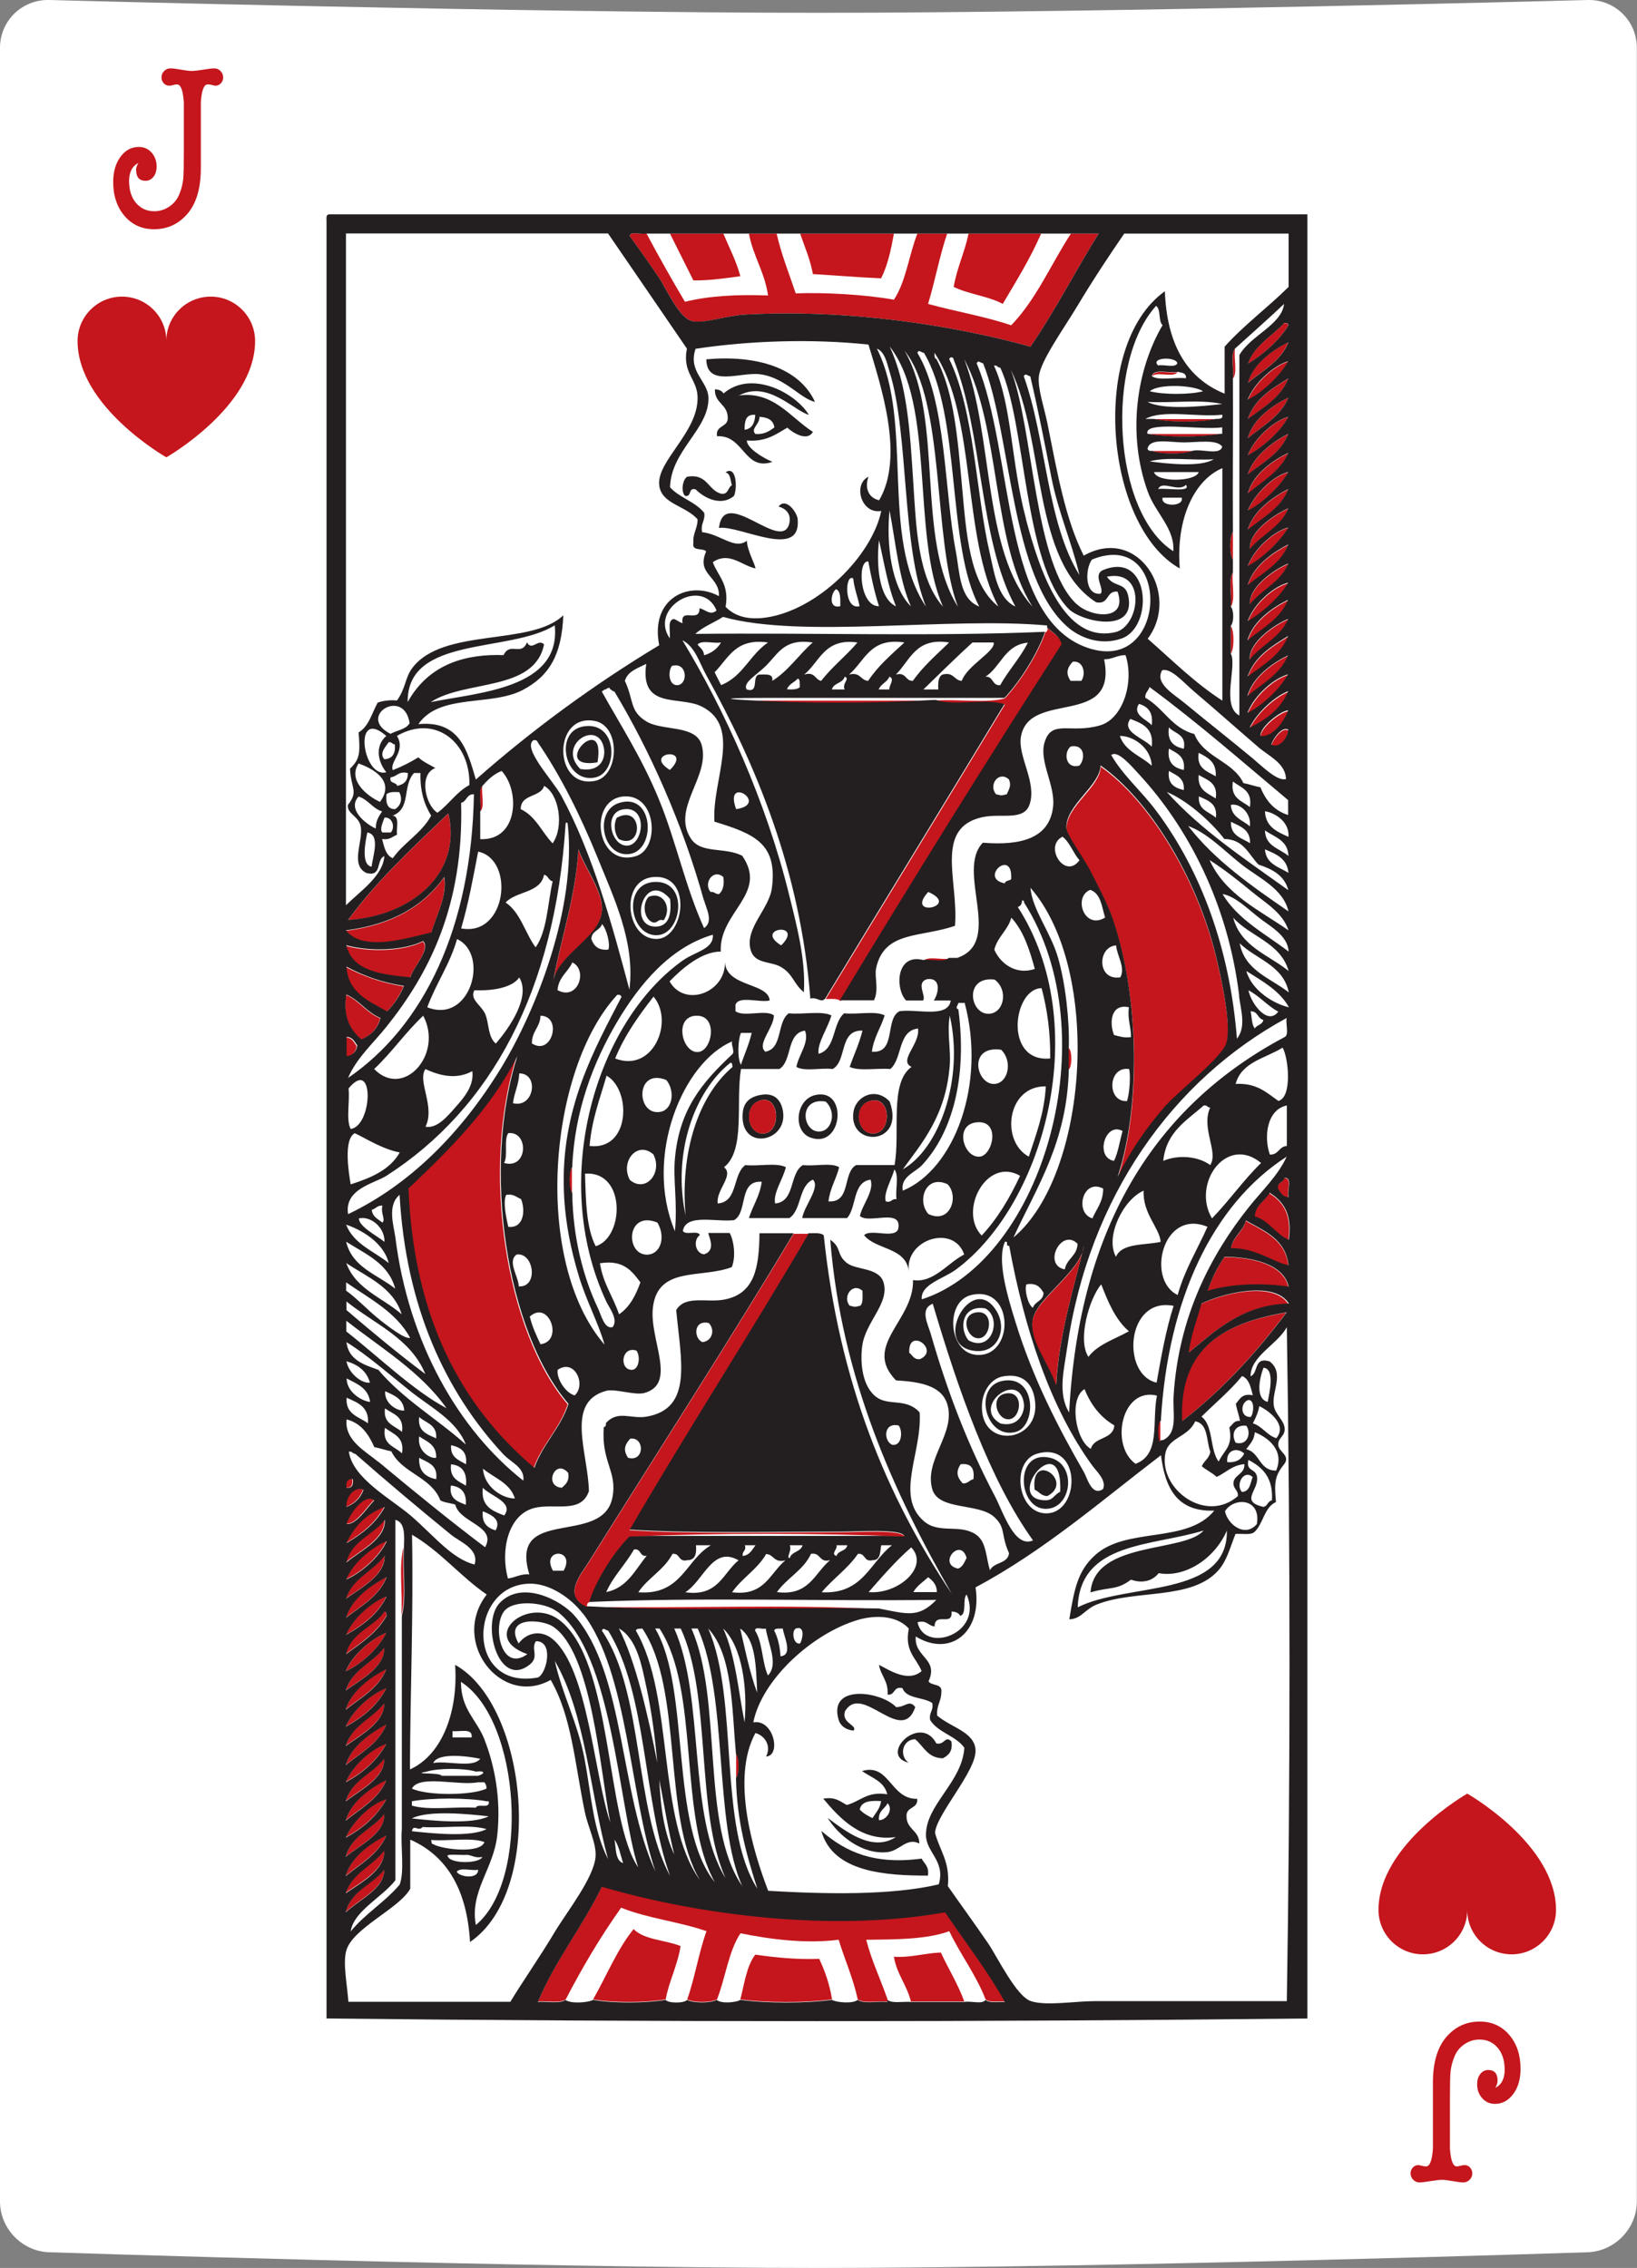 <?xml version="1.0" encoding="UTF-8"?><svg id="Layer_2" xmlns="http://www.w3.org/2000/svg" viewBox="0 0 101.07 140"><rect x="0" y="0" width="101.07" height="140" fill="#808080" stroke="none"/><defs><style>.cls-1{fill:#fff;}.cls-2,.cls-3{fill:#c4161c;}.cls-4{fill:#231f20;}.cls-4,.cls-3{fill-rule:evenodd;}</style></defs><g id="cards"><g><path class="cls-1" d="M98.04,0s-29.21,.79-47.5,.79S3.03,0,3.03,0C1.37-.04,0,1.28,0,2.95V135.9c0,1.67,1.37,3.08,3.03,3.13,0,0,29.21,.97,47.5,.97s47.5-.97,47.5-.97c1.67-.06,3.03-1.47,3.03-3.13V2.95c0-1.67-1.36-2.99-3.03-2.95Z"/><path class="cls-2" d="M8.4,10.5c0-.14,.05-.29,.15-.44-.39,.19-.58,.57-.58,1.12s.14,1.01,.43,1.35c.29,.34,.66,.51,1.13,.51,.34,0,.65-.1,.94-.3,.29-.2,.5-.47,.62-.8,.12-.3,.19-.59,.22-.87,.03-.28,.04-.85,.04-1.71v-1.61c0-.97,0-1.45,0-1.44-.05-.73-.19-1.1-.42-1.1-.06,0-.14,.01-.24,.04-.1,.03-.18,.04-.24,.04-.14,0-.25-.05-.34-.15-.09-.1-.14-.22-.14-.35,0-.16,.05-.29,.16-.4,.11-.11,.24-.17,.39-.17,.15,0,.36,.03,.65,.08,.29,.05,.51,.08,.66,.08,.17,0,.42-.03,.73-.08,.31-.05,.53-.08,.67-.08,.15,0,.29,.06,.39,.17,.11,.11,.16,.25,.16,.4,0,.14-.05,.25-.14,.35-.09,.1-.21,.15-.34,.15-.03,0-.1-.01-.2-.04s-.2-.04-.28-.04c-.23,0-.37,.37-.42,1.1,0,0,0,.47,0,1.44v2.63c0,1.23-.27,2.16-.82,2.81-.55,.64-1.24,.96-2.07,.96-.74,0-1.35-.27-1.82-.82s-.7-1.25-.7-2.1c0-.63,.15-1.15,.45-1.55,.3-.41,.68-.61,1.13-.61,.31,0,.57,.11,.78,.34,.21,.23,.32,.52,.32,.86,0,.26-.06,.47-.19,.64-.13,.16-.29,.25-.49,.25-.39,0-.58-.22-.58-.65Z"/><path class="cls-2" d="M92.46,128.44c0,.15-.05,.29-.14,.44,.39-.19,.58-.57,.58-1.12s-.14-1.01-.43-1.35c-.29-.34-.66-.51-1.13-.51-.34,0-.65,.1-.94,.3-.29,.2-.5,.47-.62,.8-.12,.3-.19,.59-.22,.87-.03,.28-.04,.85-.04,1.71v1.61c0,.97,0,1.45,0,1.44,.05,.73,.19,1.1,.42,1.1,.06,0,.14-.01,.24-.04,.1-.03,.18-.04,.24-.04,.14,0,.25,.05,.34,.15,.09,.1,.14,.22,.14,.35,0,.16-.05,.29-.16,.4-.11,.11-.24,.17-.39,.17-.14,0-.36-.03-.65-.08-.29-.05-.51-.08-.66-.08-.17,0-.42,.03-.73,.08-.31,.05-.53,.08-.67,.08-.15,0-.29-.06-.39-.17-.11-.11-.16-.25-.16-.4,0-.14,.05-.25,.14-.35,.09-.1,.21-.15,.34-.15,.03,0,.1,.01,.2,.04,.11,.03,.2,.04,.28,.04,.23,0,.37-.37,.42-1.1,0,0,0-.47,0-1.44v-2.63c0-1.23,.27-2.16,.82-2.81,.55-.64,1.24-.96,2.07-.96,.74,0,1.35,.27,1.82,.82,.47,.55,.7,1.25,.7,2.1,0,.63-.15,1.15-.45,1.55-.3,.41-.68,.61-1.13,.61-.31,0-.57-.11-.78-.34-.21-.23-.32-.52-.32-.86,0-.26,.06-.47,.19-.64,.13-.16,.29-.25,.49-.25,.39,0,.58,.22,.58,.65Z"/><path class="cls-2" d="M15.75,21.05c0-1.51-1.23-2.74-2.74-2.74s-2.74,1.22-2.74,2.73c0-1.51-1.23-2.73-2.74-2.73s-2.74,1.23-2.74,2.74c0,4.06,5.46,7.17,5.48,7.18,0,0,5.48-3.12,5.48-7.18Z"/><path class="cls-2" d="M85.11,117.9c0,1.51,1.23,2.74,2.74,2.74s2.74-1.22,2.74-2.73c0,1.51,1.23,2.73,2.74,2.73s2.74-1.23,2.74-2.74c0-4.06-5.46-7.17-5.48-7.18,0,0-5.48,3.12-5.48,7.18Z"/><g><path class="cls-3" d="M39.92,14.42c.76,1.43,1.55,2.83,2.37,4.21,1.48-.37,3.23-.46,5.13-.39-.21-1.46-.92-2.42-1.18-3.82h1.71c.3,1.32,.77,2.47,1.18,3.69,1.74-.07,4.29,.07,6.06,.39,.74-1.1,.93-2.76,1.45-4.08h1.84c-.47,1.37-.75,2.94-1.18,4.34,1.68,.47,3.53,.77,5.13,1.32,1.54-1.58,2.46-3.77,3.69-5.66h1.71c-1.43,2.3-2.69,4.77-4.21,6.98-4.69-1.31-11.27-2.34-17.64-1.98-1.13,.06-2.6,.6-3.29,.39-.77-.22-1.59-2.05-1.98-2.63-.62-.92-1.23-1.76-1.84-2.63,.1-.3,.74-.05,1.05-.13Z"/><path class="cls-3" d="M41.37,14.42h3.29c.36,.86,.79,1.67,1.05,2.63-.93,.12-1.84,.27-2.9,.26-.48-.97-.97-1.93-1.45-2.9Z"/><path class="cls-3" d="M49.4,14.42h5.79c-.18,1.01-.39,1.98-.79,2.76-1.43-.06-2.81-.18-4.21-.26-.17-.93-.51-1.68-.79-2.5Z"/><path class="cls-3" d="M59.8,14.42h4.48c-.68,1.56-1.54,2.94-2.37,4.34-.88-.48-2.12-.6-3.03-1.05,.21-1.2,.68-2.13,.92-3.29Z"/><path class="cls-3" d="M79.28,19.95c.15-.02,.23,.03,.26,.13-.56,.98-1.79,1.98-2.5,2.37,.43-1.15,1.48-1.68,2.24-2.5Z"/><path class="cls-3" d="M79.54,21.13c-.48,1.19-1.59,1.74-2.5,2.5,.33-1.25,1.73-2.13,2.5-2.5Z"/><path class="cls-3" d="M76.25,21.53c-.09,.57,.17,1.49-.13,1.84,.09-.57-.17-1.49,.13-1.84Z"/><path class="cls-3" d="M79.54,22.32c-.55,.99-1.74,2.03-2.5,2.37,.45-1.09,1.66-2.12,2.5-2.37Z"/><path class="cls-3" d="M79.54,23.37c-.47,1.19-1.55,1.79-2.5,2.5,.43-1.24,1.47-1.86,2.5-2.5Z"/><path class="cls-3" d="M79.54,24.55c-.5,1.17-1.59,1.74-2.5,2.5,.33-1.25,1.72-2.14,2.5-2.5Z"/><path class="cls-3" d="M79.54,25.74c-.53,1.01-1.77,2-2.5,2.37,.44-1.1,1.64-2.13,2.5-2.37Z"/><path class="cls-3" d="M71.25,25.87h3.82c-.97,.22-2.85,.22-3.82,0Z"/><path class="cls-3" d="M79.54,26.79c-.47,1.2-1.57,1.77-2.5,2.5,.37-1.21,1.74-2.12,2.5-2.5Z"/><path class="cls-3" d="M70.86,26.79h4.48c-1.19,.22-3.29,.22-4.48,0Z"/><path class="cls-3" d="M71.12,27.84h2.5c-.53,.22-1.97,.22-2.5,0Z"/><path class="cls-3" d="M79.54,27.98c-.52,1.15-1.59,1.75-2.5,2.5,.33-1.25,1.72-2.14,2.5-2.5Z"/><path class="cls-4" d="M44.79,29.16c.67-.46,.75,.93,.53,1.45-.76,.65-1.79,.18-2.37-.4-.49-.14-.21,.49-.66,.4-.27-.3-.13-1.01,.13-1.18,1.27-.22,1.27,.83,2.11,1.05,.45,.06,.4-.39,.66-.53-.1-.29-.08-.71-.39-.79Z"/><path class="cls-3" d="M79.54,29.16c-.56,.98-1.75,2.02-2.5,2.37,.45-1.08,1.62-2.16,2.5-2.37Z"/><path class="cls-3" d="M79.54,30.21c-.47,1.19-1.58,1.75-2.5,2.5,.35-1.23,1.74-2.12,2.5-2.5Z"/><path class="cls-4" d="M44.39,32.58c.32-2.65,3.87,1.59,4.34-.26,.13-.52-.14-.91-.66-1.05,.45-.6,1.15,.36,1.18,.79,.22,2.54-3.58,.34-4.87,.53Z"/><path class="cls-3" d="M79.54,31.4c-.47,1.16-1.63,1.62-2.37,2.5-.09-1.1,1.66-2.2,2.37-2.5Z"/><path class="cls-3" d="M79.54,32.58c-.57,.97-1.76,2.01-2.5,2.37,.43-1.11,1.63-2.14,2.5-2.37Z"/><path class="cls-3" d="M76.12,32.85v1.71c-.22-.27-.22-1.44,0-1.71Z"/><path class="cls-3" d="M79.54,33.64c-.47,1.19-1.58,1.75-2.5,2.5,.34-1.24,1.74-2.12,2.5-2.5Z"/><path class="cls-3" d="M79.54,34.82c-.48,1.14-1.64,1.61-2.37,2.5-.08-1.09,1.64-2.22,2.37-2.5Z"/><path class="cls-3" d="M76.12,35.35c-.09,.66,.17,1.66-.13,2.11,.09-.66-.17-1.66,.13-2.11Z"/><path class="cls-3" d="M79.54,36.01c-.56,.98-1.79,1.98-2.5,2.37,.41-1.12,1.62-2.15,2.5-2.37Z"/><path class="cls-3" d="M79.54,37.06c-.48,1.19-1.59,1.74-2.5,2.5,.33-1.25,1.73-2.13,2.5-2.5Z"/><path class="cls-3" d="M79.54,38.24c-.48,1.14-1.65,1.6-2.37,2.5-.08-1.09,1.64-2.22,2.37-2.5Z"/><path class="cls-3" d="M75.99,38.64c.22,.27,.22,1.44,0,1.71v-1.71Z"/><path class="cls-3" d="M64.67,38.77c.35,.31,.79,.52,.92,1.05-4.65,7.24-9.21,14.57-13.69,21.98-.17-.18-.57-.13-.92-.13,3.68-6.06,7.39-12.09,11.06-18.17-1.1-.39-3.11,.13-4.21-.26,1.36-.09,3.07,.18,4.21-.13,1.02-1.1,2.08-2.83,2.5-4.08,.1-.03,.15-.11,.13-.26Z"/><path class="cls-3" d="M79.54,39.3c-.47,1.19-1.55,1.79-2.5,2.5,.43-1.24,1.47-1.86,2.5-2.5Z"/><path class="cls-3" d="M79.54,40.48c-.5,1.17-1.59,1.74-2.5,2.5,.33-1.25,1.73-2.13,2.5-2.5Z"/><path class="cls-3" d="M79.54,41.67c-.55,.99-1.74,2.03-2.5,2.37,.44-1.1,1.64-2.13,2.5-2.37Z"/><path class="cls-3" d="M79.54,42.72c-.45,1.09-1.34,1.74-2.37,2.24,.47-.98,1.63-1.96,2.37-2.24Z"/><path class="cls-3" d="M45.97,43.25h11.58c-3.55,.22-8.03,.22-11.58,0Z"/><path class="cls-3" d="M79.54,43.91c-.27,.76-1.01,1.68-1.71,1.58-.04-.55,1.24-1.55,1.71-1.58Z"/><path class="cls-3" d="M79.54,45.09c-.05,.57-.59,1.18-1.05,.92,.15-.43,.7-1.14,1.05-.92Z"/><path class="cls-3" d="M69.01,72.73c1.51-4.56,1.29-11.6-.39-16.19-.28-.77-.82-1.82-1.32-2.76-.48-.92-1.44-2.17-1.45-2.63-.03-1.38,2.07-2.56,2.11-3.82,3,2.1,5.94,6.89,7.11,11.72,.33,1.34,.98,4.22,.66,5.4-.25,.89-3,3.03-3.69,3.82-1.27,1.46-2.2,2.79-3.03,4.48Z"/><path class="cls-3" d="M29.78,48.51c-.08,.49,.17,1.31-.13,1.58,.08-.49-.17-1.31,.13-1.58Z"/><path class="cls-3" d="M27.68,50.22c.87,3.74-2.31,6.33-6.19,6.58,1.8-2.46,4.02-4.49,6.19-6.58Z"/><path class="cls-3" d="M35.71,52.46c.44,1.23,1.56,2.63,1.45,3.82-.16,1.7-2.85,2.69-3.03,4.48,.38-2.38,1.41-5.26,1.58-8.29Z"/><path class="cls-3" d="M27.41,54.17c.22,1.1-.49,2.41-.79,3.42-1.55,.34-4.19,1.22-5.27-.13,2.76-.35,4.77-1.46,6.06-3.29Z"/><path class="cls-3" d="M26.1,58.12c.5,.48-.59,1.58-.79,2.24-1.79-.19-3.56-.39-3.95-1.97,1.45,.4,3.55,.34,4.74-.26Z"/><path class="cls-3" d="M57.03,59.31c.27-.3,1.09-.05,1.58-.13-.27,.3-1.09,.05-1.58,.13Z"/><path class="cls-3" d="M21.36,59.7c1.03,.55,2.19,.97,3.55,1.19-.26,.62-.61,1.14-1.05,1.58-1.11-.65-2.39-1.12-2.5-2.76Z"/><path class="cls-3" d="M21.36,61.41c.83,.36,1.26,1.11,2.11,1.45-.17,.66-.6,1.07-1.18,1.32-.65-.58-1.13-1.33-.92-2.76Z"/><path class="cls-3" d="M21.36,64.05c.39,0,.49,.3,.66,.53-.06,.38-.28,.6-.66,.66v-1.19Z"/><path class="cls-3" d="M65.98,64.7c.22,.14,.22,1.17,0,1.32v-1.32Z"/><path class="cls-3" d="M31.89,65.23c-2.22,6.97-.67,17,3.16,21.46-.5,1.52-1.58,2.46-2.11,3.95-4.51-3.82-7.44-9.23-7.77-17.25,2.54-2.42,5.04-4.88,6.71-8.16Z"/><path class="cls-4" d="M46.9,67.6c.99-.21,1.36,.4,1.45,1.05,.25,1.87-2.63,2.41-2.5,.13,.03-.55,.26-1.02,1.05-1.18Zm.26,2.37c1.15-.08,.96-2.63-.39-1.97-.85,.41-.61,2.04,.39,1.97Z"/><path class="cls-4" d="M54.93,68c.99,2.71-2.54,2.85-2.24,.66,.14-1.02,1.4-1.58,2.24-.66Zm-1.05,1.97c1.24,.04,1.17-2.52-.26-1.97-.92,.35-.7,1.94,.26,1.97Z"/><path class="cls-3" d="M46.76,68c1.36-.66,1.54,1.9,.39,1.97-1,.07-1.24-1.57-.39-1.97Z"/><path class="cls-3" d="M53.61,68c1.44-.54,1.51,2.02,.26,1.97-.97-.03-1.18-1.63-.26-1.97Z"/><path class="cls-3" d="M35.31,72.08v1.58c-.22-.23-.22-1.35,0-1.58Z"/><path class="cls-3" d="M79.28,72.73c.53-.05,.15,.82,.26,1.19-.39,0-.49-.3-.66-.53-.06-.41,.35-.35,.39-.66Z"/><path class="cls-3" d="M78.36,73.66c.85,.51,1.41,1.31,1.18,2.9-.83-.36-1.19-1.18-2.11-1.45,.06-.73,.65-.93,.92-1.45Z"/><path class="cls-3" d="M76.91,75.37c1.15,.65,2.45,1.15,2.63,2.76-.87-.16-2.06-1.09-3.55-1.05,.13-.74,.75-1.01,.92-1.71Z"/><path class="cls-3" d="M79.54,79.45c-1.41-.21-3.4-.23-5,.26,.28-.78,.63-1.48,1.05-2.11,1.4,0,3.61,.33,3.95,1.84Z"/><path class="cls-3" d="M79.54,80.5c-2.95,.04-4.78,1.89-6.19,3.03,.15-1.13,.52-2.03,.79-3.03,1.22-.6,4.46-1.47,5.4,0Z"/><path class="cls-3" d="M79.41,81.03c-1.88,2.5-3.97,4.8-6.45,6.71-.22-4.61,2.7-6.08,6.45-6.71Z"/><path class="cls-3" d="M71.64,87.74v1.19c-.17,.37-.25-1.13,0-1.19Z"/><path class="cls-3" d="M21.75,91.3c.04,.34-.05,.57-.4,.53-.04-.34,.05-.57,.4-.53Z"/><path class="cls-3" d="M22.41,91.96c-.19,.51-.54,.86-1.05,1.05-.03-.69,.58-1.3,1.05-1.05Z"/><path class="cls-3" d="M23.07,92.61c-.49,.5-1.1,1.5-1.71,1.45,.24-.69,1.16-1.93,1.71-1.45Z"/><path class="cls-3" d="M23.73,93.01c-.54,.99-1.4,1.67-2.37,2.24,.49-1.04,1.25-1.83,2.37-2.24Z"/><path class="cls-3" d="M23.73,93.8c.06,1.2-1.51,1.91-2.37,2.63,.32-1.35,1.65-1.68,2.37-2.63Z"/><path class="cls-3" d="M23.86,95.11c-.48,1.07-1.72,2.04-2.5,2.37,.45-1.09,1.71-2.06,2.5-2.37Z"/><path class="cls-3" d="M24.91,95.51c-.09,1.36,.18,3.07-.13,4.21,.09-1.36-.17-3.07,.13-4.21Z"/><path class="cls-3" d="M23.73,96.04c.05,1.19-1.45,1.97-2.37,2.63,.4-1.27,1.66-1.68,2.37-2.63Z"/><path class="cls-3" d="M23.86,97.35c-.47,1.2-1.57,1.77-2.5,2.5,.35-1.23,1.74-2.12,2.5-2.5Z"/><path class="cls-3" d="M23.86,98.54c-.53,1.09-1.47,1.78-2.5,2.37,.45-1.09,1.69-2.08,2.5-2.37Z"/><path class="cls-3" d="M36.36,99.2c5.92,.09,12.2-.18,17.9,.13-5.92-.09-12.2,.18-17.9-.13Z"/><path class="cls-3" d="M23.73,99.46c.13,0,.1,.16,.13,.26-.58,1.05-1.57,1.68-2.5,2.37,.31-1.35,1.69-1.65,2.37-2.63Z"/><path class="cls-3" d="M23.86,100.78c-.5,1.05-1.72,2.04-2.5,2.37,.45-1.09,1.71-2.06,2.5-2.37Z"/><path class="cls-3" d="M23.73,101.7c.05,1.19-1.45,1.97-2.37,2.63,.39-1.28,1.65-1.69,2.37-2.63Z"/><path class="cls-3" d="M23.86,103.01c-.47,1.19-1.58,1.75-2.5,2.5,.35-1.23,1.74-2.12,2.5-2.5Z"/><path class="cls-3" d="M23.86,104.2c-.56,1.07-1.46,1.79-2.5,2.37,.45-1.09,1.69-2.08,2.5-2.37Z"/><path class="cls-4" d="M56.51,105.38c-.85,2.43-3.29-1.55-4.34,.26-.24,.73,.8,.86,.53,1.19-.56-.06-.83-.36-.92-.66-.67-2.23,2.59-1.79,3.55-.79,.58,0,.81-.49,1.18,0Z"/><path class="cls-3" d="M23.73,105.12c.03,1.18-1.46,1.96-2.37,2.63,.39-1.28,1.65-1.69,2.37-2.63Z"/><path class="cls-3" d="M23.86,106.44c-.48,1.19-1.59,1.74-2.5,2.5,.35-1.23,1.74-2.12,2.5-2.5Z"/><path class="cls-4" d="M58.74,107.49c.1,.63-.19,.87-.53,1.05-.95-.02-1.18-.75-1.71-1.18-.81,.03-.99,1.04-.4,1.45-1.89-.46,.72-3.07,1.71-1.19,.51,.12,.54-.51,.92-.13Z"/><path class="cls-3" d="M23.86,107.62c-.57,1.05-1.46,1.79-2.5,2.37,.46-1.08,1.67-2.1,2.5-2.37Z"/><path class="cls-3" d="M27.81,107.62c.49,.08,1.31-.17,1.58,.13-.49-.08-1.31,.17-1.58-.13Z"/><path class="cls-3" d="M45.45,108.28c.22,.18,.22,1.26,0,1.45v-1.45Z"/><path class="cls-3" d="M23.73,108.54c.05,1.19-1.49,1.93-2.37,2.63,.36-1.31,1.65-1.68,2.37-2.63Z"/><path class="cls-4" d="M53.21,109.33c1.71-.53,1.76,1.75,3.42,1.71,.06,.63-.67,.47-.66,1.05-.02,.85,.79,.88,.79,1.71-.78-.4-1.21,.45-1.97,.53-1.55,.17-3.01-1.01-3.69-2.11,1,.73,2.72,2.16,4.21,1.18-2.12,.3-3.46-1.15-4.48-2.37,.74-.13,1.05,.18,1.45,.39,.84-.22,1.25-.86,2.5-.66-.19-.82-.99-1.02-1.58-1.45Zm-.13,2.37c.21,.23,.49,.39,.79,.53,.2-.33,.47-.59,.53-1.05-.66-.04-1.22,0-1.32,.53Zm1.19,.66c.46,.01,.91-.66,.53-1.05-.17,.36-.59,.47-.53,1.05Z"/><path class="cls-3" d="M23.86,109.86c-.48,1.19-1.59,1.74-2.5,2.5,.33-1.25,1.73-2.13,2.5-2.5Z"/><path class="cls-3" d="M23.86,111.04c-.57,1.05-1.46,1.79-2.5,2.37,.47-1.07,1.64-2.13,2.5-2.37Z"/><path class="cls-3" d="M23.73,111.97c.06,1.2-1.51,1.91-2.37,2.63,.34-1.33,1.65-1.69,2.37-2.63Z"/><path class="cls-4" d="M50.71,113.02c1.51,1.31,3.26,2.1,6.19,1.71,.17,.32,.48,.48,.39,1.05-2.57,0-5.88-.19-6.58-2.76Z"/><path class="cls-3" d="M23.86,113.28c-.5,1.17-1.59,1.74-2.5,2.5,.33-1.25,1.73-2.13,2.5-2.5Z"/><path class="cls-3" d="M23.73,114.2c.06,1.2-1.44,1.98-2.37,2.63,.4-1.27,1.66-1.68,2.37-2.63Z"/><path class="cls-3" d="M23.73,115.39c.03,1.17-1.57,1.85-2.37,2.63,.32-1.35,1.65-1.68,2.37-2.63Z"/><path class="cls-3" d="M60.85,123.42c-.6-1.55-1.55-2.75-2.24-4.21-1.38,.51-3.27,.51-5.13,.53,.34,1.32,.89,2.44,1.32,3.69v.13c-.6-.06-1.45,.13-1.84-.13-.29-1.34-.8-2.44-1.18-3.69-2.06,.26-4.23-.03-6.06-.4-.74,1.1-.93,2.76-1.45,4.08-.37,.21-1.47,.21-1.84,0,.47-1.33,.71-2.88,1.19-4.21-1.66-.58-3.68-.8-5.27-1.45-1.26,1.77-2.39,3.67-3.42,5.66-.35,.26-1.15,.08-1.71,.13,1.09-2.6,2.75-4.63,3.95-7.11,5.8,1.7,14.07,2.84,21.19,1.58,1.23,1.84,2.58,3.56,3.69,5.53-.41-.03-.97,.09-1.19-.13Z"/><path class="cls-3" d="M41.1,123.42c-1.19,.21-3.28,.22-4.48,0,.83-1.45,1.48-3.08,2.5-4.34,.64,.67,1.97,.67,2.9,1.05-.19,1.21-.7,2.11-.92,3.29Z"/><path class="cls-3" d="M59.53,123.55h-3.29c-.25-1.02-.87-1.68-1.05-2.76,1.11,.06,1.88-.23,2.9-.26,.47,1.02,1.05,1.93,1.45,3.03Z"/><path class="cls-3" d="M51.37,123.42c-1.58,.22-4.08,.22-5.66,0,.25-.98,.39-2.07,.92-2.76,1.23,.17,2.5,.31,3.95,.26,.35,.75,.64,1.55,.79,2.5Z"/><path class="cls-4" d="M43.61,22.18c3.05-.27,5.71,.48,6.71,2.63-.91-.2-1.86-1.52-3.42-1.71-1.2-.14-3.27,.82-3.29-.92Z"/><path class="cls-3" d="M71.12,23.24c.12-.49,1.06-.17,1.58-.26-.26,.36-1.31-.08-1.58,.26Z"/><path class="cls-4" d="M45.58,24.42c2.16-.32,3.22,1.36,4.61,2.24-.36,.64-1.3,.01-1.58-.26-.7,.4-1.31,.89-2.5,.79-.01,.46,.96,1.06,1.58,1.32-1.75,.6-1.75-1.68-3.42-1.58-.11-.73,.72-.51,.66-1.19-.03-.8-.82-.85-.79-1.71,.25,.02,.44,.09,.53,.26,1.71-1.48,4.43-.06,5.27,1.32-.94-.27-2.57-2.17-4.34-1.18Zm.39,2.11c.47-.06,.63-.42,.66-.92-.59-.06-.66,.39-.66,.92Zm.66,.26c.56,.04,.87-.18,1.18-.4-.06-.47-.42-.63-.92-.66,.02,.47-.56,.72-.26,1.05Z"/><path class="cls-4" d="M20.3,13.23h60.42V124.6c-19.88,.22-40.68,.22-60.56,0V13.63c-.01-.19-.02-.37,.13-.39Zm2.37,40.68c-1.11-.47-.22-1.99-.4-2.9-.13-.66-.85-.75-.79-1.32,.67-.86,.19-.99,.13-2.24,.62-.59,.63-.98,.53-2.24,.64-.37,.82-1.2,1.18-1.84,.33-.11,.71-.17,1.19-.13,.53-.73,.5-1.39,.92-1.97,1.88-2.57,7.35-1.35,9.35-3.29-.1,2.43-.85,3.74-2.5,4.61-1.99,1.04-5.12,.19-6.45,2.11,2.57-.24,3.02,1.63,3.55,3.42,3.47-3.06,7.24-5.83,11.32-8.29-.58-2.93,1.88-4.02,3.69-3.03,.05-1.23-1.43-1.34-.79-2.76-.2-.24-.9,.02-.79-.53-.04-.61,.26-.88,.26-1.45-.73-.85-2.24-.94-2.37-2.11-.16-1.49,2.39-3.25,2.37-5.4-.01-1.17-.96-1.5-.66-3.03-1.62-2.38-3.25-4.74-4.87-7.11H21.36V55.88c.87-.86,2.29-1.81,2.37-3.03-.52,.19-.13,1.27-1.05,1.05ZM66.12,14.42h-26.2c-.32,.08-.96-.17-1.05,.13,.61,.87,1.23,1.71,1.84,2.63,.39,.58,1.2,2.41,1.98,2.63,.7,.2,2.16-.33,3.29-.39,6.37-.36,12.95,.67,17.64,1.98,1.52-2.21,2.78-4.68,4.21-6.98h-1.71Zm3.29,0c-.8,1.17-1.82,2.68-2.9,4.48-.82,1.37-2.27,3.38-2.37,4.34-.08,.74,.33,1.92,.53,2.9,.61,3.05,1.1,5.89,2.24,8.16,3.36-1.9,6.01,2.39,3.95,5.13,1.5,1.31,2.9,2.72,4.61,3.82v-14.35c-1.7,.71-2.88,3.08-2.63,6.19-4.65-2.61-5.58-13.79-.92-17.11,.12,3.21,1.31,5.36,3.69,6.32v-2.9c1.2-1.34,2.67-2.42,3.95-3.69v-3.29h-10.14Zm6.58,25.93c.41,.74-.62,3.22,.53,3.82V21.92c.68-1.21,2.61-1.86,2.76-3.16-.99,.94-2.02,1.84-3.03,2.76-.3,.36-.05,1.27-.13,1.84,.02,2.66-.02,6.39,0,9.48-.22,.27-.22,1.44,0,1.71v.79c-.3,.44-.05,1.45-.13,2.11,.2,.21,.2,.97,0,1.18v1.71Zm-3.55-6.32c.11-1.4-1.11-2.37-1.58-3.69-1.27-3.53-.71-7.49,.92-10.27-.28-.24-.09-.97-.4-1.19-3.15,3.46-2.7,12.73,1.05,15.14Zm4.61-11.59c.71-.39,1.94-1.39,2.5-2.37-.03-.1-.11-.15-.26-.13-.75,.82-1.81,1.35-2.24,2.5Zm-34.1-.92c-.5,1.43,.76,1.99,.79,3.03,.05,1.93-2.32,3.26-2.37,5.53,.58,.65,1.57,.89,2.11,1.58,.07,.51-.24,.64-.13,1.19,1.15,.13,2.02,1.11,2.76,.53,.03,.63,.53,1.48,.53,1.71-.89-.2-1.61-1.06-2.63-.39,.31,.87,1.03,1.34,.79,2.76,.57,.59,1.4,.82,2.5,.66,3.18-.46,6.53-3.79,7.11-6.58-1.25,.22-1.76-1.65-.79-2.11-.25,.69,0,1.31,.66,1.45,1.59-2.71,.08-7.13-.66-9.61-3.49-.37-7.37-.24-10.66,.26Zm34.1,2.11c.91-.76,2.02-1.32,2.5-2.5-.77,.37-2.17,1.25-2.5,2.5Zm-19.88,13.82c-1.52-3.79-1.04-10.58-2.24-14.48-.16-.52-.29-1.25-.79-1.45,2.3,4.58,.16,11.62,3.03,15.93Zm-2.24-16.06c1.08,2.33,1.25,5.18,1.45,8.29,.18,2.76,.26,5.96,1.84,7.77-1.97-4.48-.45-12.45-3.29-16.06Zm4.21,16.06c-1.57-4.18-.75-12.59-3.29-15.8,2.46,4.26,.65,11.6,3.29,15.8Zm-2.11-15.67c-.16-.02-.3-.23-.39,0,1.79,2.97,1.65,8.47,2.37,12.24,.25,1.29,.21,2.95,1.45,3.42-2.04-3.79-1.08-11.74-3.42-15.67Zm.79,.39c1.09,2.04,1.31,4.93,1.58,7.9,.26,2.84,.45,5.97,2.24,7.37-2.26-4.27-1.32-11.75-3.95-15.67,.02,.15-.02,.37,.13,.39Zm3.29,11.98c.28,1.21,.47,2.77,1.58,3.29-2.25-4.11-2-10.73-3.82-15.27,0-.13-.23-.17-.26,0,1.56,3.21,1.64,8.32,2.5,11.98Zm2.63,3.29c-2.52-3.97-1.95-11.04-4.21-15.27,1.82,4.68,1.13,11.86,4.21,15.27Zm8.95-15.01c-.05-.43-1.7-.38-1.19,.13,.36-.08,1.05,.17,1.19-.13Zm4.34,2.24c.76-.34,1.95-1.38,2.5-2.37-.85,.25-2.06,1.28-2.5,2.37Zm-9.61,15.4c4.74,1.33,4.87-7.5,0-5.53-.42,.54-.49,2.22,.53,2.11,.27-.3-.5-1.14,.13-1.45,2.95-1.24,3.17,3.5,1.18,4.21-1.39,.5-2.67-.13-3.29-.66-3.6-3.04-3.51-11.91-5.27-16.32-.16-.02-.3-.23-.4,0,2.35,5.55,1.47,16.06,7.11,17.64Zm-4.08-8.03c.85,3.18,2.34,7.73,5.53,6.98,1.51-.36,1.96-3.92-.53-3.42,.47,.69,1.13,.31,1.32,1.19,.5,2.38-2.92,1.58-3.69,.79-2.8-2.89-2.61-11.45-4.21-14.88-.17,0-.18-.17-.39-.13,1.11,2.42,1.06,6.07,1.98,9.48Zm3.16,5.27c.89,.82,3.14,1.04,2.5-.79-.73-.07-.5,.82-1.32,.66-3.99-2.55-3.13-9.95-5.27-14.35,1.41,3.65,1.43,12.06,4.08,14.48Zm6.19-14.35c-.52,.09-1.46-.23-1.58,.26,.44,.3,1.45,.05,2.11,.13,.04-.35-.28-.34-.53-.4Zm-6.05,12.51c-.46-1.96-1.29-3.83-1.71-5.92-.42-2.11-.82-4.21-1.32-6.32-.16-.02-.3-.23-.4,0,1.38,3.85,1.42,9.02,3.42,12.24Zm10.4-9.61c.95-.71,2.03-1.31,2.5-2.5-1.03,.64-2.07,1.26-2.5,2.5Zm-6.05-1.71c.79,.22,2.5,.22,3.29,0-.57-.38-2.74-.48-3.29,0Zm6.05,2.9c.91-.76,2.01-1.33,2.5-2.5-.78,.36-2.18,1.25-2.5,2.5Zm-1.58-2.11c-1.28-.3-3.11-.05-4.61-.13,.97,.52,3.42,.27,4.61,.13Zm-.39,.92c.21-.01,.46,.02,.39-.26-1.5,.17-3.68-.34-4.74,.26h.53c.97,.22,2.85,.22,3.82,0Zm1.97,2.24c.73-.37,1.97-1.36,2.5-2.37-.86,.24-2.07,1.27-2.5,2.37Zm-6.19-1.32c1.19,.22,3.29,.22,4.48,0h.13v-.4c-1.28,.19-4.88-.43-4.61,.4Zm6.19,2.5c.93-.73,2.03-1.3,2.5-2.5-.76,.38-2.13,1.29-2.5,2.5Zm-5.92-1.45c.53,.22,1.97,.22,2.5,0,.56-.15,1.71,.31,1.84-.26-.33-.47-1.52-.26-2.37-.26s-2.11-.3-2.24,.39c.03,.1,.11,.15,.26,.13Zm5.92,2.63c.91-.76,1.98-1.35,2.5-2.5-.78,.36-2.18,1.25-2.5,2.5Zm-2.11-2.11c-1.27,.09-2.89-.17-3.95,.13,.99,.14,3.17,.38,3.95-.13Zm2.11,3.16c.75-.35,1.94-1.39,2.5-2.37-.88,.21-2.05,1.29-2.5,2.37Zm-3.03-2.37h-2.76c.17,.66,2.59,.6,2.76,0Zm-2.5,1.05c.48-.09,2.07,.23,1.71-.26-.47,.48-1.49-.31-1.71,.26Zm5.53,2.5c.92-.75,2.03-1.31,2.5-2.5-.76,.38-2.15,1.27-2.5,2.5Zm-4.08-1.97h-1.18c-.15,.58,1.34,.58,1.18,0Zm4.21,3.16c.74-.89,1.9-1.35,2.37-2.5-.71,.3-2.46,1.4-2.37,2.5Zm-22.25-2.37c-.21,2.13,.13,4.76,1.32,5.92-.74-1.67-.93-3.9-1.32-5.92Zm22.12,3.42c.74-.36,1.93-1.4,2.5-2.37-.87,.23-2.08,1.26-2.5,2.37Zm-22.77-1.58c-.16,1.36-.06,3.56,1.05,4.08-.5-1.21-.73-2.69-1.05-4.08Zm22.77,2.76c.92-.75,2.03-1.31,2.5-2.5-.76,.38-2.16,1.26-2.5,2.5Zm-23.43-1.45c-.69-.1-.55,2.79,.66,2.76-.28-.86-.48-1.8-.66-2.76Zm23.56,2.63c.73-.89,1.89-1.36,2.37-2.5-.73,.28-2.45,1.41-2.37,2.5Zm-24.49-1.58c-.52-.34-.59,1.97,.39,1.71-.11-.59-.33-1.08-.39-1.71Zm24.35,2.63c.71-.39,1.94-1.39,2.5-2.37-.88,.22-2.09,1.25-2.5,2.37Zm-25.41-1.97c-.3,.18-.51,1.24,.26,1.05,0-.45,.04-.92-.26-1.05Zm-10.27,3.03c.06-.43-.17-1.14,.26-1.19,.2,.07,.33,.2,.53,.26-.15-1.02,1.06,.03,1.05-.92,.35,.06,.67,.49,1.05,.13-.88-2.1-4.17-.17-2.9,1.71Zm35.67,.13c.91-.76,2.02-1.31,2.5-2.5-.77,.37-2.17,1.25-2.5,2.5Zm-12.37-.79s0-.13,0-.13c-6.09-.55-15.18,.83-20.01-.53-.56,.36-1.24,.61-1.71,1.05,7.16-.08,14.65,.17,21.59-.13-.42,1.25-1.48,2.99-2.5,4.08h-13.69c-.58,0-5.01-.02-2.37,.13,3.55,.22,8.03,.22,11.58,0h.26c1.1,.39,3.11-.13,4.21,.26-3.67,6.07-7.38,12.1-11.06,18.17-.29,.3-.45-.11-.92,0-.61-7.95-3.41-14.53-6.45-20.01-.39-.71-.67-1.72-1.45-2.11,2.61,4.3,5.16,9.93,6.58,15.67,.48,1.94,1.05,4.06,.92,6.06-.65-.53-.67-1.15-1.45-1.58-.62-.34-1.61-.16-1.84-1.05-.35-1.35,1.15-2.49,1.32-3.82,.35-2.74-1.1-3.33-3.55-4.08-.17-2.58,1.75-5.84-.79-7.11-1.37-.68-3.83,.21-3.42-2.63-.52,.27-1.14,.44-1.32,1.05,.56,1.19,.28,1.86,1.32,2.5,.99,.61,3.06,.19,3.42,1.45,.56,1.96-1.9,3.9-.66,5.79,.63,.95,2.05,.5,3.16,1.05,1.64,2.36-1.43,3.46-1.32,5.92-1.17,0-2.37,1.02-3.16,1.84,.93,1.64,3.46,.7,3.42-1.19,.08,1.55,2.68,1.26,2.76,2.37-.64,.15-1.9-.32-2.11,.26v.4c.49,.39,1.88-.13,2.37,.26,0,.77-1.08,1.78-.53,2.24,1.09-.18,.7-1.84,1.45-2.37,.84,.09,2.02-.17,2.63,.13-.21,.78-.89,1.71-.79,2.37,1.08-.28,.84-1.88,1.58-2.5,.79,.09,1.93-.17,2.5,.13-.24,.77-.67,1.35-.79,2.24,1.54,.13,.78-2.03,1.71-2.5,1.12-.15,2.99,.45,3.16-.66h-1.05c.29-.4,.5-1.42-.4-1.32-.74,.21-.04,1.04-.26,1.32h-1.05c-.7-.76-.6-2.92,1.05-2.5,.49-.08,1.31,.17,1.58-.13h.53c2.9-.99-.12-5.35,1.58-7.11,2.34,.19,4.13-.26,4.34-2.24,.14-1.3-.88-2.78-.53-3.95,.44-1.45,1.57-.52,3.42-1.05,1.44-.41,2.13-2.71,1.58-4.34-.53,0-.79,.26-1.32,.26,.85,4.25-4.58,1.87-5.13,4.74-.24,1.22,.99,2.83,.53,4.21-.35,1.05-1.73,.54-2.9,.79-3.03,.65-1.47,3.97-1.71,6.71-2.12,.74-4.38,.29-4.87,2.63-.11,.53,.19,1.3-.13,1.97h-2.11c4.48-7.41,9.04-14.74,13.69-21.98-.13-.53-.57-.74-.92-1.05Zm12.51,1.97c.72-.9,1.89-1.36,2.37-2.5-.73,.28-2.45,1.41-2.37,2.5Zm-50.55,2.63c2.91-.6,8.05-.82,7.64-4.74-2.78,1.74-9.13,.61-9.08,4.74,1.33-2.41,3.68-2.98,5.92-2.9,.41-.85,1.08,.1,1.45-.79,.29,.57,.69-.26,1.05,.13-.59,2.92-4.85,2.17-6.98,3.55Zm50.42-1.58c.95-.71,2.03-1.31,2.5-2.5-1.03,.64-2.07,1.26-2.5,2.5Zm-33.96-1.97c.15,.2,.38,.32,.4,.66,.48-.14,.82-.41,1.05-.79-.44,.08-1.22-.17-1.45,.13Zm4.34-.13c-2-.29-2.44,.98-3.29,1.84,.13,.27,.27,.52,.4,.79,1.33-.51,1.79-1.89,2.9-2.63Zm-.13,1.45c-.59,.58-1.44,1.04-1.18,1.45,.82,.25,.27-.87,.79-.92,.4,0,.87-.08,.79,.39,1-.62,1.63-1.61,2.5-2.37-1.75-.26-2.1,.65-2.9,1.45Zm2.37,.53c.68-.2,.65,.31,1.05,.39,.67-.87,1.54-1.54,2.24-2.37-2.04-.29-2.32,1.19-3.29,1.98Zm6.19-1.98c-2.13-.33-2.44,1.15-3.42,1.98,.71-.18,.7,.36,1.18,.39,.61-.93,1.44-1.63,2.24-2.37Zm-3.69,2.11c-.11,.42-.68,.37-.79,.79h.79c-.18-.38,.36-.67,0-.79Zm3.16-.13c.66-.17,.56,.4,1.05,.39,.63-.9,1.46-1.61,2.24-2.37-2.08-.33-2.4,1.11-3.29,1.98Zm-.4,.13c-.14,.35-.52,.44-.66,.79h.66c-.04-.23,.37-.66,0-.79Zm6.45-2.11h-1.32c-1.03,.94-2.02,1.92-3.03,2.9h.92c-.02-.42,0-.79,.26-.92,.71-.18,.7,.36,1.19,.39,.33-.95,2.1-1.83,1.97-2.37Zm-.53,2.11c.52-.04,.4,.56,.92,.53,.52-.93,1.23-1.67,1.71-2.63-1.44,.14-1.66,1.5-2.63,2.11Zm16.19,1.19c.91-.76,2.01-1.33,2.5-2.5-.77,.37-2.17,1.25-2.5,2.5Zm-10.79-2.11c-.34,.37-.45,.71-.13,1.18h.66c.32-.45,.11-1.28-.53-1.18Zm-24.75,.26c-.26,.36-.19,1.27,.4,1.18,.64-.14,.51-1.46-.4-1.18Zm36.2,5c-1.36-1.17-2.64-2.31-3.95-3.42-.68-.58-1.42-1.46-1.97-1.32-.51,.8,.75,1.51,1.32,1.98,1.42,1.17,2.87,2.31,4.21,3.42,.68,.57,1.57,1.47,2.11,1.32-.03-.97-1.04-1.4-1.71-1.97Zm-.66-2.11c.76-.34,1.95-1.38,2.5-2.37-.86,.24-2.07,1.27-2.5,2.37Zm-28.43-1.45c.32,.02,.63,.02,.79-.13-.02-.2,.05-.49-.13-.53-.2,.24-.55,.33-.66,.66Zm-5.13,13.03c-1.31-4.74-3.37-9.31-5.53-12.9-.13,0-.16-.11-.26-.13-.03-.16-.15-.08-.26,0-.13,0-.16,.11-.26,.13,1.12,2.01,2.51,4.15,3.55,6.71,1.04,2.54,1.63,5.41,2.77,7.9,.6-.39,.13-1.22,0-1.71Zm27.25-12.51c1.13,.63,1.63,1.88,3.03,2.24,.57,1.45,2.38,1.66,3.03,3.03,.37,.07,.68,.19,1.05,.26,.33,.81,.84,1.44,1.71,1.71v-.92c-2.82-2.36-5.57-4.78-8.56-6.98-.06,.25-.28,.33-.26,.66Zm6.45,1.84c1.03-.5,1.92-1.15,2.37-2.24-.74,.27-1.9,1.26-2.37,2.24Zm-53.05,.39c.4-.22,.96-.27,1.18-.66-.34-2.25-3.31-.42-1.18,.66Zm47-.53c.1-.8-.24-1.16-.79-1.32-.44,.68,.49,.96,.79,1.32Zm6.71,.66c.7,.1,1.44-.82,1.71-1.58-.47,.03-1.75,1.03-1.71,1.58Zm-6.71,.66c.14-1.14-.58-1.43-1.32-1.71-.6,.79,.84,1.19,1.32,1.71Zm-34.36,2.11c1.49-.31,1.58-3.36,0-3.69-2.64-.54-2.62,4.23,0,3.69Zm-12.9-.53c-.52-.64-.72-1.62,0-2.24-2.09-1.84-1.47,2.64,0,2.24Zm.66-2.24c.57,.94-.47,1.58-.26,2.11,.57-.22,1.09-.49,1.58-.79,.29,.28,.69,.45,1.05,.66-1.06,.39-.6,2.32,.13,2.76,.71-.52,1.17-1.28,1.97-1.71,.07-2.63-2.11-4.4-4.48-3.03Zm48.58,.79c.17-.91-.57-.92-.92-1.32-.12,.87,.3,1.19,.92,1.32Zm5.4-.26c.46,.26,1-.35,1.05-.92-.36-.22-.91,.49-1.05,.92Zm-9.35-.53c.32,.95,1.31,1.23,1.97,1.84-.05-1.15-1.19-1.86-1.97-1.84Zm-32.25,7.5c-1.05-2.58-2.27-5.04-3.69-7.11-.03-.1-.11-.15-.26-.13-.72,.48,1.19,2.47,1.71,3.42,1.97,3.63,3.18,8.11,4.21,11.98,.37-2.95-.98-5.71-1.97-8.16Zm-13.17-6.06c.5-.03,.71-.34,.66-.92-.17,0-.18-.17-.39-.13-.17,.28-.6,.67-.26,1.05Zm42.39-.79c-.45,.33-.35,1.42,.53,1.18,.37-.38,.36-1.35-.53-1.18Zm6.98,1.45c.11-.86-.45-1.04-.92-1.32-.12,.87,.3,1.19,.92,1.32Zm-31.73,0c1.49-1.48-1.76-1.09,0,0h0Zm35.15,13.95c-.69-5.72-3.18-10.43-6.19-13.69-.45-.49-1.32-1.52-1.71-1.18,.71,1.24,1.85,2.21,2.76,3.42,2.8,3.73,4.57,8.58,5,14.09,.59-.74,.23-1.8,.13-2.63Zm-1.45-13.56c.06-.9-.5-1.16-1.05-1.45-.15,.98,.53,1.14,1.05,1.45Zm-52.92-.79c-.68,1.03,.51,2,1.32,2.37,.86-1.15-.11-1.94-1.32-2.37Zm49.89,21.06c.68-.79,3.44-2.93,3.69-3.82,.32-1.18-.33-4.05-.66-5.4-1.17-4.83-4.11-9.61-7.11-11.72-.04,1.25-2.13,2.44-2.11,3.82,0,.46,.97,1.72,1.45,2.63,.49,.94,1.03,1.99,1.32,2.76,1.68,4.59,1.9,11.63,.39,16.19,.83-1.68,1.76-3.02,3.03-4.48ZM29.65,50.09v1.71c2.34,.11,2.48-2.97,1.32-4.21-.5,.2-.86,.55-1.18,.92-.3,.27-.05,1.09-.13,1.58Zm43.44-1.32c.06-.77-.49-.92-.92-1.18-.1,.8,.35,1.05,.92,1.18Zm-48.97-.79c-.11,.42,.34,.27,.4,.53,.4-.08,.67-.29,.66-.79-.58-.14-.66,.22-1.05,.26Zm.13,2.37c.44,.05,.21,.76,.26,1.18-.29,.11-.45,.34-.92,.26,.13,.49,.22,1,.66,1.19,.69-.98,1.79-1.55,2.37-2.63-.42-.68-.69-1.5-.66-2.63h-.4c-.74,.81-.16,2.19-1.32,2.63Zm37.25-1.32c.41,.09,.25,.09,.66,0,.16-.36,.29-.55,.13-.92-.64-.56-1.28,.36-.79,.92Zm13.56,.26c.15-.98-.53-1.14-1.05-1.45-.09,.93,.55,1.12,1.05,1.45Zm2.11,.53c.17-1.05-.56-1.19-1.05-1.58-.17,1.05,.56,1.19,1.05,1.58Zm-43.57-1.32c-.21,.75-1.45,.48-1.45,1.45,.93,.43,1.3,1.42,1.97,2.11,.72-1.03,.4-3.05-.53-3.55Zm11.85,1.45c2.11-.32-.79-2.17,0,0h0Zm32.25,3.42c-.61-.62-.9-1.56-2.11-1.58-.9-1.17-2.39-2.43-3.55-2.9,2.14,2.38,4.87,4.17,7.5,6.06-.23-.91-.99-1.3-1.84-1.58Zm-53.84-4.34c-.05,.53,.05,.92,.53,.92,.34-.21,.49-.61,.26-1.05-.33-.02-.63-.02-.79,.13Zm4.61,.53c.17,6.36-1.99,10.55-4.61,13.82-.82,1.03-1.84,1.92-2.37,3.16,4.69-3.2,7.63-9.31,7.77-17.51-.46-.02-.43,.44-.79,.53Zm-5.27,1.58c0-.49,.2-.76,.39-1.05-.6-.19-.85-.73-1.45-.92-.72,.78,.43,1.69,1.05,1.97Zm16.06,1.71c1.47-.44,1.31-3.74-.66-3.69-2.34,.06-1.85,4.44,.66,3.69Zm35.81-2.37c.11-.9-.51-1.07-1.05-1.32-.07,.86,.64,.94,1.05,1.32Zm.92-.79c.06,.78,.73,.93,1.18,1.32,.1-.88-.69-1.46-1.18-1.32Zm2.11,.39c.04,.97,.75,1.26,1.45,1.58,.08-1.02-.99-1.53-1.45-1.58Zm-56.61,6.71c3.88-.25,7.06-2.84,6.19-6.58-2.17,2.09-4.39,4.12-6.19,6.58Zm2.11-5.4h.53c.28-.32,.1-.97-.39-.92-.1,.28-.32,.74-.13,.92Zm7.37,14.48c2.09-3.44,4.65-9.79,4.08-15.01,0-.07-.11-.15-.13,0-.65,10.29-4.59,17.57-11.06,21.72-.77,.49-2.61,.8-2.37,2.37,3.73-1.78,6.95-4.92,9.48-9.08Zm46.21-13.82c.02-.86-.62-1.04-1.18-1.32-.04,.87,.67,1,1.18,1.32Zm2.37,4.21c-.31-1.41-1.88-2.09-2.9-2.9-1.12-.89-2.13-1.96-3.29-2.37,1.67,2.15,3.93,3.71,6.19,5.27Zm0-3.42c-.03-.98-.86-1.16-1.45-1.58,.02,.99,.91,1.11,1.45,1.58Zm-56.61,.66c.09-.69,.55-1.98-.26-2.11-.11,.5-.42,2,.26,2.11Zm43.71-.4c-.4-.44-.58-1.09-1.05-1.45-1.18,.58,.15,2.69,1.05,1.45Zm-38.18,4.21c2.82,.53,3.34-4.26,1.05-4.74-.31,1.62-.61,3.26-1.05,4.74Zm5.66,3.42c.18-1.79,2.87-2.77,3.03-4.48,.11-1.19-1-2.58-1.45-3.82-.17,3.03-1.2,5.91-1.58,8.29Zm45.42-6.85c-.08-.89-.77-1.16-1.45-1.45,.06,.91,.85,1.08,1.45,1.45Zm0,3.55c-.34-1.09-1.45-1.71-2.24-2.37-.84-.69-1.72-1.39-2.63-1.97,.95,2.12,3.06,3.08,4.87,4.34Zm-17.51-2.9c.03-.19,.29-.15,.39-.26,.12-1.97-2.03-.05-.39,.26Zm-18.17,.53c.25-.03,.29,.15,.53,.13,.23-.21,.33-.55,.26-1.05-.63-.55-1.25,.39-.79,.92Zm-12.64,.66c.91,.62,1.19,1.88,1.84,2.76,.71-1,.74-2.69,1.05-4.08-.27-.04-.26-.36-.53-.4-.22,1.14-1.72,1-2.37,1.71Zm-9.87,1.71c1.07,1.35,3.72,.48,5.27,.13,.3-1.02,1.01-2.32,.79-3.42-1.29,1.83-3.29,2.94-6.06,3.29Zm19.22,.53c1.69-.07,2.2-4.04-.26-3.82-2.09,.19-1.69,3.9,.26,3.82Zm25.41,8.03c-.1,4.5-1.96,7.25-3.42,10.4,4.59-3.81,5.52-16.45,1.05-21.59,.12,1.38,1.24,2.71,1.71,4.34,.46,1.61,.71,3.9,.66,5.53v1.32Zm1.32-11.06c-1.08,.44-.36,2.5,.92,1.71-.21-.67-.26-1.49-.92-1.71Zm-10,.13c-1.49,1.63,2.06,.9,0,0h0Zm22.25,3.69c-.04-1.01-1.16-1.57-1.84-2.11-.72-.57-1.49-1.33-2.24-1.45,.95,1.59,2.64,2.45,4.08,3.55Zm-16.72-2.76c4.66,7.23,1.69,18.31-3.82,22.38-.77,.57-2.2,.91-2.11,1.84,7.5-2.43,11.51-16.34,6.32-24.49,0-.08-.02-.16-.13-.13,0,.23-.1,.34-.26,.4Zm-1.45,2.63c.35,.83,1.32,1.6,2.5,1.19-.33-1.21-.71-2.37-1.45-3.16-.22,.79-.85,1.17-1.05,1.97Zm18.17,1.32c-.49-1.75-2.36-2.11-3.42-3.29,.46,1.78,2.18,2.29,3.42,3.29Zm-42.39-2.9c-.12,.4-.64,.41-.66,.92,.15,.43,.42,.72,1.05,.66,.13-.33-.1-1.26-.39-1.58Zm11.06,1.32c1.49-1.48-1.76-1.09,0,0h0Zm-12.9,15.27c.04,2.8,.69,5.23,1.58,7.11,.22,.47,.41,1.33,.92,1.18,.35-.49-.2-1.16-.4-1.58-3.56-7.64-.58-17.31,4.74-21.06,.77-.54,1.92-.7,1.84-1.58-2.63,.77-4.53,3.05-5.92,5.4-1.44,2.44-2.62,5.45-2.76,8.95-.22,.23-.22,1.35,0,1.58Zm-8.95-11.45c2.67,1.06,3.86-3.28,1.84-4.21-.45,1.57-1.3,2.74-1.84,4.21Zm-5-3.82c.39,1.59,2.16,1.79,3.95,1.97,.2-.66,1.29-1.75,.79-2.24-1.19,.6-3.29,.66-4.74,.26Zm58.19,2.9c-.34-1.68-2-2.03-3.03-3.03,.32,1.7,1.9,2.14,3.03,3.03Zm-10.66-2.9c-1.16,.07-1.2,2.2,.26,1.97,.33-.6-.21-1.33-.26-1.97Zm-34.49,2.76c1.26,.69,1.9-1.23,.92-1.71-.28,.6-.85,.9-.92,1.71Zm-10.53,1.32c.44-.44,.79-.96,1.05-1.58-1.37-.21-2.52-.63-3.55-1.19,.11,1.64,1.39,2.12,2.5,2.76Zm55.69-.26c-.58-1.04-1.64-1.61-2.63-2.24,.33,1.21,1.72,2.04,2.63,2.24Zm-50.29-1.05c-.31,.56,.41,.9,.66,1.45,.26,.59,.15,1.4,.66,1.84,.8-.92,2.19-2.88,1.45-4.08-.51,.72-1.89,.82-2.76,.79Zm31.73,1.45c.96,0,1.27-1.45,.39-2.11-1.89-.23-1.55,2.11-.39,2.11Zm3.29-1.58c-1.76,0-2.36,4.61,.53,4.34,.02-1.64-.19-3.06-.53-4.34Zm14.61,1.45c-.68-.37-1.15-.96-1.84-1.32,.17,.84,1.19,2.19,1.84,1.32Zm-41.6,20.54c-.39-1.37-1.11-2.66-1.58-4.21-.48-1.59-.84-3.26-.92-5.13-.24-5.2,1.93-8.97,3.55-12.11-.03-.1-.11-.15-.26-.13-4.26,4.59-5.25,16.42-.79,21.59Zm-15.01-18.83c.59-.25,1.01-.66,1.18-1.32-.84-.34-1.28-1.09-2.11-1.45-.21,1.44,.27,2.19,.92,2.76Zm15.67,1.18c2.35,.91,3.66-2.29,2.37-3.82-.9,1.16-1.77,2.36-2.37,3.82Zm21.19-3.03c.56,4.24-.39,7.63-2.24,9.61-.43,.46-1.35,.72-1.19,1.58,3.18-1.31,5.16-6.57,3.82-11.59h-.39c-.02,.16-.23,.3,0,.4Zm9.61,1.58c.31,.08,.6,.19,1.05,.13,0-.67-.23-1.09-.13-1.84-1.12-.25-1.22,.95-.92,1.71Zm8.69-.4c.12-.23,.48-.22,.53-.53-.36-.08-.33-.55-.79-.53,.09,.35,.06,.82,.26,1.05Zm-51.34-.79c-1.09,1.02-1.94,2.27-3.03,3.29,1.81,1.86,4.29-.9,3.03-3.29Zm7.24,0c-.02,.72-.54,.95-.53,1.71,1.25,.81,1.9-1.7,.53-1.71Zm9.74,2.24c.88-.08,1.24-2.29-.13-2.24-1.4,.05-.87,2.33,.13,2.24Zm15.53-2.24c-.18,1.02,.07,2.06,0,3.03-.23,3.14-1.73,4.84-2.9,6.45,2.22-1.24,3.8-5.54,2.9-9.48Zm20.67,1.32c.3-.14,.05-.83,.13-1.18-6.99,3.79-12.22,11.01-13.56,20.4-.18,1.27-.59,2.8,.13,3.95,.61-11.54,5.36-18.95,13.3-23.17Zm-24.35,1.97c-.81-.07-1.91,.15-2.5-.13,.26-.75,.59-1.43,.79-2.24-1.46-.06-.94,1.87-1.84,2.37-.71-.09-1.75,.17-2.24-.13,.13-.74,.82-1.51,.53-2.24-1.16,.16-.77,1.86-1.58,2.37h-2.37c-.34,2.03,.29,5.03-1.05,6.06,.64,.5-.5,1.4-.39,2.24,1.27-.09,.91-1.81,1.71-2.37,.79,.09,1.93-.17,2.5,.13-.17,.73-.81,1.61-.66,2.24,1.25-.11,.86-1.86,1.71-2.37,.71,.09,1.75-.17,2.24,.13-.18,.74-.56,1.28-.66,2.11,1.41,.1,.86-1.78,1.71-2.24h2.37c.37-2-.34-5.08,1.05-6.06-.83-.39,.54-1.41,.4-2.37-1.26,.14-.95,1.85-1.71,2.5Zm-9.21-.26c.21-.67,.5-1.26,.66-1.97h-.66c-.19,.39-.24,1.6,0,1.97Zm-24.35-.53c.38-.06,.6-.28,.66-.66-.17-.23-.27-.52-.66-.53v1.19Zm20.27,6.32c.27-3.04,1.67-4.69,3.55-6.45,.17-.16-.13-.67,0-.79-3.06,1.27-5.49,7.12-3.55,11.72,.17-1.76-.12-3.14,0-4.48Zm19.75-4.61c.83-.07,1.12-1.4,.39-2.11-2.1-.29-1.53,2.2-.39,2.11Zm14.88,0c1.3-.07,1.91,.55,2.63,1.05,.87-.23,.62-2.67,.26-3.29-1.05,.66-2.54,.88-2.9,2.24Zm-51.08,6.45c.33,8.01,3.25,13.42,7.77,17.25,.53-1.49,1.61-2.43,2.11-3.95-3.83-4.46-5.38-14.49-3.16-21.46-1.67,3.29-4.17,5.74-6.71,8.16Zm17.11,1.71c-.34-3.9,.75-7.38,2.9-9.21-.03-.1,0-.26-.13-.26-2.2,1.74-3.62,5.54-2.76,9.48Zm-16.06-9.08c-.53,.73,.62,2.32,0,3.56,.72,.14,1.38-.67,1.84-1.19,.47-.53,1.18-1.31,1.05-2.24-.96,.53-1.98,.3-2.9-.13Zm43.31,1.98c.17-.49,.23-1.64,.13-1.98-1.32-.19-1.39,2.05-.13,1.98Zm-37.52-1.71c-.03,.71-.31,1.18-.39,1.84,1.31,.33,1.64-1.84,.39-1.84Zm4.34,4.48c2.53,.3,2.59-3.47,1.05-4.34-.4,1.4-.91,2.68-1.05,4.34Zm-14.88-3.55c.09,.79-.17,1.93,.13,2.5,1.35-.17,1.49-4.47-.13-2.5Zm19.22,1.45c.79-.11,.96-1.29,.4-1.97-1.92-.78-1.88,2.19-.4,1.97Zm22.78,2.76c.44-1.36,.95-2.64,1.05-4.34-2.4-.04-2.82,3.38-1.05,4.34Zm14.88-.13c.55,.03,.55-.5,1.05-.53v-2.5c-1.22,.25-1.44,1.91-1.05,3.03Zm-3.69-2.9c-.17,0-.18-.17-.39-.13-1.05,.93-2.32,1.63-2.5,3.42,.96-.41,2.19-.27,2.9,.26,.53-.81-.59-2.29,0-3.55Zm-14.22,3.03c.82-.08,1.33-2.34-.26-2.11-1.32,.2-.72,2.2,.26,2.11Zm8.29,.26c.26-.53,.35-1.23,.53-1.84-1.08-.61-1.73,1.64-.53,1.84Zm-46.87-1.71c-.71,.36-.39,2.39-.26,3.16,1.26-.4,2.43-.9,3.03-1.97-1.05-.19-2.21-.93-2.76-1.18Zm9.21,1.84c1.49,.42,1.54-1.99,.26-1.84-.29,.41,0,1.41-.26,1.84Zm7.77,1.05c.98,.82,2.04-.44,1.45-1.58-.99-.87-2.07,.44-1.45,1.58Zm35.94,2.37c1.06-1.09,1.94-2.36,3.03-3.42-2.14-1.77-4.3,1.29-3.03,3.42Zm-3.16,13.69h.13c.95-.45,.59-1.64,.66-2.76,.31-4.93,2.34-8.72,4.61-11.58,.82-1.04,1.82-1.96,2.37-3.16-4.57,2.94-7.34,8.81-7.77,16.32-.25,.05-.17,1.56,0,1.19Zm-16.98-14.74c.37,.11,.34-.19,.66-.13-.08-.57,.17-1.49-.13-1.84-.16,.61-.69,1.46-.53,1.97Zm5.92,2.11c.97-1.04,1.73-2.31,2.37-3.69-2.07-1.2-3.83,2.19-2.37,3.69Zm-24.49-3.82c.05,1.66,.07,3.35,.66,4.48,1.78-.55,1.87-4.67-.66-4.48Zm42.78,.92c.17,.23,.27,.52,.66,.53-.12-.36,.27-1.24-.26-1.19-.04,.31-.46,.25-.39,.66Zm-28.96,2.76c.35,0,.75-.05,.92,.13,.94,9.06,3.88,16.13,7.9,22.12-3.54-6.16-6.81-13.28-7.5-21.85,.72,.48,.36,.93,1.05,1.45,.58,.43,1.96,.26,2.24,1.18,.39,1.3-1.13,2.44-1.32,3.95-.13,1.02,0,2.52,.92,3.16,.75,.52,1.83,.02,2.63,.92,.16,2.49-1.54,5.15,.26,6.71,.92,.8,2.16,.17,3.16,.79,.71,.44,.65,1.36,.92,2.24,.24-.51,1.1-.39,1.18-1.05-.53-1.16-.18-1.57-.92-2.24-.97-.88-3.43-.38-3.82-1.71-.53-1.82,1.49-3.47,.92-5.27-.36-1.12-1.64-1.36-3.16-1.45-2.1-2.15,1.12-3.69,1.05-6.19,1.27,.2,2.16-1.08,3.16-1.58-.64-1.89-3.67-.95-3.42,1.05-.16-1.51-2.02-1.32-2.76-2.24,.4-.43,1.92,.26,2.11-.4,.25-1.3-1.84-.27-2.37-.79,.17-.74,.89-1.53,.66-2.24-1.12,.15-.85,1.7-1.45,2.37h-2.77c.11-.74,1.14-1.9,.66-2.37-.89,.38-.69,1.86-1.45,2.37h-2.5c.24-.77,.67-1.35,.79-2.24-1.46-.1-.84,1.89-1.71,2.37-1.14,.13-2.96-.42-3.16,.66,.14,.3,.94-.06,1.05,.26-.43,.3-.29,1.13,.26,1.19,.76-.24,.29-1.08,.26-1.32h1.32c.27,.49,.39,1.49,.13,2.11-1.88,.72-4.57-.09-4.87,2.5-.23,1.98,1.53,4.7-.53,5.27-.6,.16-1.81-.29-2.37-.13-2.53,.7-1.1,3.82-1.05,6.19-.5,1.44-2.15,.7-3.42,1.05-1.59,.44-2.05,2.65-1.58,4.34,.47-.06,.76-.29,1.32-.26-1.29-4.26,4.53-1.68,5.13-4.74,.32-1.62-.7-2.18-.53-4.34,.1-.03,.15-.11,.13-.26,.75-.81,1.54-.23,2.5-.39,2.9-.49,2.12-3.5,1.84-6.58,.58-.96,1.91-.42,3.03-.66,1.81-.38,2.09-1.96,2.11-4.08h2.11c-3.88,6.49-8.62,13.85-12.64,20.27-.45,.73-1.67,2.09-.13,2.76h.13c5.71,.31,11.98,.04,17.9,.13,1.73,.34,2.45,.61,3.55-.53-7.11,.09-14.56-.17-21.46,.13,.39-1.28,1.45-3.02,2.5-4.08h16.98c-.2-.45-2.78-.26-4.21-.26-4.3,0-9.03,.11-12.77-.13,3.6-6.19,7.45-12.12,11.06-18.3Zm8.56-3.03c-1.35-.62-1.91,1.03-1.18,1.84,1.34,.65,1.92-1.09,1.18-1.84Zm8.95,2.11c.24-.59,.66-1,.66-1.84-1.27-.66-1.79,1.52-.66,1.84Zm1.45,2.37c.37-.86,1.75-.7,2.76-.92-.06-.86-1.12-1.74-1.05-3.16-1.26,.54-2.4,2.85-1.71,4.08Zm8.56-2.5c.91,.27,1.28,1.09,2.11,1.45,.23-1.59-.34-2.38-1.18-2.9-.27,.52-.86,.72-.92,1.45Zm-46.34,14.74c-3.63-3.89-6.06-9.15-6.45-16.06-.78,.64-.36,1.89-.26,2.63,.82,6.53,3.92,11.88,7.9,15.01,.11-.81-.78-1.14-1.18-1.58Zm.26-14.09c.95,.12,1.08-1,.79-1.71-.28-.11-.45-.34-.92-.26-.21,.45,.01,1.43,.13,1.97Zm-8.43-1.05c.05,.44,.39,.57,.66,.79,.21-.21-.12-.55,0-1.05-.33-.02-.41,.21-.66,.26Zm-.79,.53c-.01,.5,1.06,1.04,1.58,1.45,.01-.96-.91-1.61-1.58-1.45Zm17.77,2.24c.86,0,1.19-1.08,.66-1.98-1.92-.78-2,1.96-.66,1.98Zm36.07-.4c1.5-.04,2.69,.9,3.55,1.05-.18-1.62-1.49-2.11-2.63-2.76-.18,.7-.79,.97-.92,1.71Zm-54.63-1.45c.47,1.2,1.71,1.63,2.63,2.37-.31-1.29-1.76-2.09-2.63-2.37Zm51.34,4.34c.44-1.58,1.22-2.81,1.84-4.21-2.78-1.15-3.8,3.28-1.84,4.21Zm-10,1.71c1.06,3.44,2.65,6.52,4.21,9.22,.2,.35,.49,1.53,1.18,1.05,.23-.53-.38-1.07-.66-1.45-2.62-3.6-4.2-8.49-5.13-13.56-.08,0-.16-.02-.13-.13,0-.08-.02-.16-.13-.13-.52,1.12,.14,3.33,.66,5Zm3.03-3.29c.12-.67,.76-.82,.79-1.58-1-1.01-2.18,1.31-.79,1.58Zm-41.34,1.19c-.41-1.56-1.82-2.13-3.03-2.9,.38,1.6,1.93,2.02,3.03,2.9Zm39.36,1.97c-.16,1.27,1.04,2.65,1.45,3.95,.17-3.17,1.16-6.22,1.71-8.56-.2,1.62-2.99,3.24-3.16,4.61Zm-31.86-4.08c-.6,.42,.11,1.34,.13,1.97,1.23,.07,.94-2.11-.13-1.97Zm43.71,.13c-.43,.63-.78,1.33-1.05,2.11,1.61-.49,3.6-.47,5-.26-.34-1.51-2.54-1.83-3.95-1.84Zm-38.57,.4c.19,1.26,.82,2.08,1.18,3.16,.66-.44,1.03-1.17,1.32-1.97-.53-.7-1.04-1.41-2.5-1.18Zm-12.24,3.16c-.52-1.67-2.11-2.28-3.42-3.16,.58,1.61,2.25,2.14,3.42,3.16Zm-3.42-1.45c.61,.43,1.28,1.15,1.97,1.71,.58,.47,1.68,1.31,1.97,1.19-.87-1.59-2.5-2.41-3.95-3.42v.53Zm42-.4c-.15,.24,.06,1.25,.39,1.45,.12-.4,.64-.41,.66-.92-.19-.34-.43-.63-1.05-.53Zm3.82,4.48c.58-.78,1.63-1.09,2.5-1.58-.83-.71-1.28-1.79-1.71-2.9-.74,.88-1.48,3.43-.79,4.48Zm-14.74-3.16c.41,.09,.25,.09,.66,0,.18-.17,.13-.57,.13-.92-.63-.55-1.25,.39-.79,.92Zm21.72-.13c-.27,1-.64,1.9-.79,3.03,1.41-1.14,3.24-2.99,6.19-3.03-.93-1.47-4.18-.6-5.4,0Zm-13.95,3.16c2.42,.26,2.44-4.32-.26-3.69-1.63,.38-1.42,3.51,.26,3.69Zm-38.84-2.76c1.59,1.36,3.19,2.69,4.87,3.95-.9-2.21-3.14-3.09-4.87-4.48v.53Zm36.2-.39c-.83,.32-.29,1.28-.13,1.84,1.06,3.69,2.33,6.93,3.95,10.01,.53,1,1.21,3.26,2.37,2.76-2.68-3.73-4.63-9.33-6.19-14.61Zm13.82,4.87c.29-1.64,.58-3.28,1.05-4.74-2.94-.58-3.25,4.25-1.05,4.74Zm-38.7-4.08c.15,.64,.41,1.17,.66,1.71,1.45-.18,.53-2.77-.66-1.71Zm40.28,6.45c2.48-1.91,4.57-4.21,6.45-6.71-3.75,.64-6.67,2.11-6.45,6.71Zm-51.61-5.53c1.99,1.56,4.15,3.66,6.19,4.74-1.6-2.26-4.02-3.7-6.19-5.4v.66Zm21.99,.66c.63-.07,.78-.79,.39-1.18-.96-.22-.94,.96-.39,1.18Zm33.83,2.11c.52-.18,.17-1.23,1.19-.92,.94,.73,.1,1.86,.26,2.76,.09,.5,.6,.86,.66,1.32,.07,.54-.39,.59-.39,1.05,0,.45,.75,.66,.39,1.18-.56,.7-.66,1.06-.53,2.37-.73,.33-.78,1.33-1.32,1.84-.22,.22-.77,.1-1.18,.13-.36,.91-.53,1.64-1.05,2.24-1.65,1.87-5.11,1.17-7.5,2.11-.76,.3-.97,.9-1.71,.92,.31-1.91,.53-2.99,1.58-3.95,1.95-1.79,5.68-.68,7.37-2.76-2.33,.09-3.04-1.44-3.29-3.42-3.71,2.83-7.19,5.88-11.45,8.16,.43,2.78-1.57,4.33-3.69,3.03-.11,1.3,1.43,1.35,.79,2.77,.19,.3,.86,.11,.79,.66,0,.57-.31,.83-.26,1.45,.85,.74,2.29,1,2.37,2.11,.09,1.28-2.43,3.99-2.5,5.13,.28,1.09,.94,1.78,.79,3.29,.81,1.16,1.63,2.28,2.5,3.55,.55,.81,1.73,3.26,2.63,3.55,.94,.31,2.71,0,3.95,0h11.85c.22-13.56,.22-28.04,0-41.6-.6,1.08-2.24,1.78-2.24,3.03Zm-21.06-1.45c.21,.15,.27,.43,.66,.39,1.27-.56-.75-2.04-.66-.39Zm-32.78,1.05c1.52,1.81,3.64,3.03,5.4,4.61-.57-1.49-2.2-2.31-3.42-3.29-1.28-1.02-2.73-2.29-3.95-3.03,.13,1.1,1.07,1.39,1.97,1.71Zm15.67,0c.44-.04,.52-.86,.26-1.19-.95-.3-1.07,1.22-.26,1.19Zm-16.19,.79c-.2-.72-.74-1.11-1.45-1.32,.13,.74,.94,1.39,1.45,1.32Zm11.59-.79c-.08,.48,.42,1.39,1.05,1.58,.73-.67,0-2.3-1.05-1.58Zm43.84,1.98c.08-.47,.48-2.05-.26-2.11-.24,.61-.53,1.91,.26,2.11Zm-17.64,.13c-.18,2.77,3.43,2.45,3.29,0-.06-.97-.53-1.95-1.97-1.71-.8,.13-1.27,.96-1.32,1.71Zm13.56,.79c.73,.54,.5,2.05,1.05,2.76,.39-.78,.89-.92,.66-2.11,.2-.15,.27-.43,.66-.4-.07-.37-.19-.68-.26-1.05,.24-.28,.38-.67,1.05-.53-.13-.49-.22-1-.66-1.19-.75,.92-1.66,1.67-2.5,2.5Zm-51.34-.92c-.11-.86-.82-1.12-1.45-1.45,.01,.89,1,1.42,1.45,1.45Zm44.5,2.9c.2-.77,1.38-.55,1.45-1.45-.86-.5-1.45-1.27-1.84-2.24-.97,.57-.57,3.16,.39,3.69Zm-42.39-2.37c-.06-.73-.64-.94-1.18-1.19-.06,.8,.81,1.25,1.18,1.19Zm46.47-.92c-2.2-.54-2.91,3.09-1.32,4.21,1.56-.57,1-2.57,1.32-4.21Zm-48.71,1.71c.07-1.04-.66-1.28-1.32-1.58-.08,1.04,.76,1.17,1.32,1.58Zm54.5-.39c.18-.19,.27-1.04-.13-1.05-.51,.12-.55,1.09,.13,1.05Zm.13,.39c.6,.19,.85,.73,1.45,.92,.69-.81-.41-1.67-1.05-1.98-.07,.41-.23,.73-.39,1.05Zm-52.53,.53c.14-.98-.57-1.1-1.05-1.45-.13,.96,.6,1.06,1.05,1.45Zm2.11,.4c.07-.86-.64-.94-1.05-1.32-.11,.9,.51,1.07,1.05,1.32Zm-3.56,1.45c2.3,1.92,4.56,3.75,6.58,5.27,.74-1.31-1.57-1.5-1.84-2.63-.3-.1-.67-.12-.92-.26-.56-1.46-2.37-1.67-3.03-3.03-.37-.07-.68-.19-1.05-.26-.35-.79-.81-1.48-1.71-1.71-.14,1.29,1.16,1.96,1.97,2.63Zm51.34-.66c-.23-.69-.13-1.72-.92-1.84-.43,.99-1.65,.97-1.84,1.98-.42,2.19,2.5,4.37,4.48,2.63,.02-.42-.35-.44-.26-.92,.14-.43,.68-.46,.66-1.05-.76,.07-1.14,.53-1.71,.79-.27-.25-.64-.42-.92-.66,.14-.34,.48-.49,.53-.92Zm-19.62-.39c.59,.08,.66-.83,.4-1.19-.96-.23-.95,.96-.4,1.19Zm21.2-.13c.74,.2,.98-.6,.66-1.05-.71-.08-.96,.5-.66,1.05Zm-51.47,.66c.17-1.05-.56-1.19-1.05-1.58-.19,1.07,.62,1.14,1.05,1.58Zm52.13-.26c.85,.2,.78,1.33,1.84,1.32,.53-1.25-.49-2.04-1.32-2.37-.03,.49-.31,.75-.53,1.05Zm-50.02,.53c.03-.82-.58-1-1.05-1.32-.14,.88,.66,1.39,1.05,1.32Zm11.98-1.18c-.34,.37-.45,.71-.13,1.18,1.03,.28,1.03-1.31,.13-1.18Zm-10.14,1.58c.1-.8-.35-1.05-.92-1.18-.06,.77,.49,.92,.92,1.18Zm-3.42,3.16c1.49,1.29,2.53,2.66,3.95,3.03,.3-.97-.91-1.4-1.45-1.84-2.01-1.64-4.08-3.38-5.92-5-.17,0-.18-.17-.39-.13,.22,1.65,2.65,2.94,3.82,3.95Zm50.42-3.29c.57,.04,.87-.18,1.05-.53-.41-.4-1.13-.25-1.05,.53Zm-11.19,3.16c2.13,.02,2.24-4.46-.53-3.69-1.65,.46-1.26,3.67,.53,3.69Zm-37.65-2.11c.12-.91-.55-1.03-1.05-1.32-.04,.83,.39,1.19,1.05,1.32Zm50.68-.13c.12,.81-1.09,1.5,.39,1.84,.27-.04,.26-.36,.53-.4,.09-1.41-.59-2.05-1.45-2.5-.17,.74,.45,.5,.53,1.05Zm-48.84,.53c.08-.83-.24-1.25-.92-1.32-.11,.86,.45,1.04,.92,1.32Zm30.54-1.32c-.32,.47-.21,.82,.13,1.18,.33,.02,.41-.21,.66-.26,.08-.65-.13-1.01-.79-.92Zm-24.62,1.45c.23-.21,.48-.4,.39-.92-.81-.93-1.54,.84-.39,.92Zm-2.9,.66c-.3-.97-1.28-1.26-1.97-1.84,.07,1.13,1.2,1.85,1.97,1.84Zm44.89-.4c.5-.03,.51-.54,.66-.92-.54-.5-1.08,.46-.66,.92Zm-55.29-.26c.35,.04,.43-.18,.4-.53-.35-.04-.43,.18-.4,.53Zm7.37,1.05c.06-.76-.29-1.12-.92-1.19-.13,.83,.42,.99,.92,1.19Zm-7.37,.13c.51-.19,.87-.54,1.05-1.05-.48-.24-1.09,.36-1.05,1.05Zm9.74,.53c.62-.82-.84-1.19-1.32-1.71-.14,1.14,.59,1.43,1.32,1.71Zm-9.74,.53c.61,.05,1.22-.95,1.71-1.45-.55-.48-1.47,.75-1.71,1.45Zm54.24-.79c.18,.84,1.25,1.64,1.97,.79,.27-1.61-1.42-1.68-1.97-.79Zm-54.24,1.97c.97-.57,1.83-1.24,2.37-2.24-1.12,.41-1.88,1.19-2.37,2.24Zm9.21-.79c.38-.68-.3-.98-.79-1.18-.08,.74,.29,1.03,.79,1.18Zm-9.21,1.98c.86-.73,2.43-1.43,2.37-2.63-.72,.95-2.05,1.28-2.37,2.63Zm3.55-.92c.03-.78,.07-1.56-.53-1.71v22.25c-.82,1.06-2.58,1.9-2.76,3.16,.88-1.09,2.13-1.82,3.03-2.9,.31-.88,.04-2.32,.13-3.42v-13.16c.31-1.14,.04-2.85,.13-4.21Zm41.6,3.69c3.02-1.54,9.27-.56,9.21-4.74-.77,1.78-2.63,2.93-4.21,2.63-.43,.55-1.12,.62-1.71,.4-.89,.68-1.33,.43-2.5,.79,.23-3.2,5.8-2.44,6.98-3.82-3.19,.98-7.63,.7-7.77,4.74Zm-41.21,10c2.05-.95,2.96-3.69,2.77-6.45,4.49,2.49,5.6,13.91,.92,17.11-.18-3.15-1.37-5.3-3.69-6.32v3.03c-.69,1.24-3.55,2.42-3.95,3.82-.22,.79,.05,2.04,.13,3.16h10c.82-1.35,1.8-2.73,2.76-4.34,.71-1.18,2.4-3.32,2.5-4.61,.07-.8-.46-1.81-.66-2.76-.62-2.98-.81-5.92-2.11-8.16-3.04,1.71-6.22-2.33-3.95-5.27-1.64-1.13-2.86-2.67-4.61-3.69,.09,4.96-.11,9.63-.13,14.48Zm-3.95-11.72c.78-.33,2.02-1.3,2.5-2.37-.79,.31-2.06,1.28-2.5,2.37Zm22.51-2.11h-.92c.05,.53-.05,.92-.53,.92-.58,.14-.43-.45-.92-.39-.51,.99-1.51,1.47-2.11,2.37,2.67,.21,2.92-1.99,4.48-2.9Zm1.97,.66c.44-.05,.57-.39,.79-.66h-.66c.11,.37-.19,.34-.13,.66Zm-3.55,2.24c2.04,.29,2.32-1.19,3.29-1.97-1.6-.93-2.16,1.27-3.29,1.97Zm7.24-2.9h-.79c.15,.35-.25,.77,0,.79,.11-.41,.68-.37,.79-.79Zm-2.24,.53c-.54,.95-1.5,1.49-2.11,2.37,2.01,.26,2.33-1.18,3.29-1.97-.71,.18-.7-.36-1.18-.39Zm4.34,.13c.09-.35,.6-.28,.66-.66h-.66c.08,.23-.39,.55,0,.66Zm2.24,.26c-.58,.14-.43-.45-.92-.39-.62,.91-1.54,1.53-2.24,2.37,2.55,.14,2.98-1.85,4.34-2.9h-.66c-.08,.4-.03,.93-.53,.92Zm2.37-.79c-.96,.84-1.79,1.8-2.63,2.76,1.85,.16,3.77-1.58,2.63-2.76Zm-18.83,2.76c1.31-.27,1.78-1.38,2.5-2.24-.47,.07-.32-.47-.79-.39-.52,.93-1.27,1.63-1.71,2.63Zm21.72-1.45c.3-.1,.39-.4,.53-.66-.38-1.32-1.82,.39-.53,.66Zm-25.01,.13h.66c.78-1.4-1.44-1.4-.66,0Zm13.82,1.32c2.01,.26,2.33-1.18,3.29-1.97-.71,.18-.55-.5-1.18-.39-.47,1.02-1.49,1.49-2.11,2.37Zm-26.59,.4c.92-.66,2.42-1.45,2.37-2.63-.71,.96-1.97,1.37-2.37,2.63Zm0,1.18c.93-.73,2.03-1.31,2.5-2.5-.76,.38-2.15,1.27-2.5,2.5Zm35.02-1.58h1.45c0-.48-.26-.7-.53-.92-.32,.29-.7,.53-.92,.92Zm-20.41,1.32c-.76-.99-2.08-1.87-3.29-1.84-3.79,.08-3.97,6.63,.53,5.79,.54-.26,.99-2.25-.13-2.24-.34,.48,.23,.96-.39,1.45-1.94,1.52-3.03-2.59-1.84-3.82,1.4-1.44,3.81-.13,4.61,.79,3.14,3.62,2.77,10.99,5,15.8-1.58-4.63-1.69-12.31-4.48-15.93Zm-14.61,1.32c1.04-.59,1.97-1.28,2.5-2.37-.81,.29-2.05,1.28-2.5,2.37Zm37.91-1.18c-.09-.18-.28-.25-.53-.26,.08,.96-1.02,0-1.05,.92-.4-.04-.47-.41-1.05-.26,.41,1.97,4.1,.71,3.03-1.71-.28,.29,.04,1.19-.4,1.32Zm-24.88-.26c-.77-.59-2.73-.76-3.29,0-.72,.98-.14,3.78,1.45,2.63-3.01-1.06,.01-3.6,1.97-2.11,3.32,2.52,2.84,12.29,4.87,15.27-1.22-3.83-1.57-13.17-5-15.8Zm-13.03,2.63c.93-.69,1.92-1.32,2.5-2.37-.03-.1,0-.26-.13-.26-.68,.99-2.06,1.28-2.37,2.63Zm31.59-2.11c-2.78,.82-5.92,3.66-6.45,6.32,1.26-.22,1.74,2.06,.79,2.11,.34-.67-.09-1.3-.66-1.45-1.52,2.79-.14,7.33,.79,9.74,3.44,.2,7.58,.3,10.53-.4,.43-1.44-.78-1.97-.79-3.03-.02-1.89,2.23-3.26,2.37-5.4-.53-.75-1.62-.93-2.11-1.71-.09-.49,.22-.56,.13-1.05-.54-.38-1.6-.25-1.84-.92-.58-.14-.43,.45-.92,.4,.06-.85-.42-1.16-.53-1.84,.63,.32,1.79,1.11,2.63,.39-.32-.82-1.07-1.21-.79-2.63-.7-.78-1.99-.87-3.16-.53Zm-18.83,.4c-.69-.45-3.06-.64-2.11,1.05,.53-.71,1.42-.84,2.11-.26,2.17,1.82,2.55,8.38,3.55,11.32-.65-3.4-1.15-10.55-3.55-12.11Zm4.34,14.61c-.16-.5-.25-1.06-.53-1.45,.1,.56,.04,1.28,.53,1.45Zm2.9,.79c-1.67-4.65-1.4-11.24-3.82-15.14-.16-.02-.3-.23-.39,0,2.62,3.83,1.96,10.94,4.21,15.14Zm-1.45-11.59c-.3-1.42-.59-3.05-1.71-3.69,1.03,2,1.81,5.39,2.37,8.29-.13-1.51-.35-3.17-.66-4.61Zm1.71,10.27c-.37-1.47-.62-3.07-.92-4.61,.07,1.78,.33,3.35,.92,4.61Zm1.58,1.58c-2.35-4.01-1-11.73-3.55-15.53-.15,.02-.37-.02-.4,.13,2.38,4.08,1.27,11.63,3.95,15.4Zm-2.5-15.53h-.26c2.21,3.71,.85,12.14,3.69,15.67-2.29-4.07-.9-11.83-3.42-15.67Zm4.08,15.4c-1.87-4.18-.84-11.27-2.76-15.4h-.4c1.91,4.28,.8,11.58,3.16,15.4Zm1.05,.53c-1.79-3.92-.86-11.69-2.76-15.93h-.39c1.96,4.41,.54,12.18,3.16,15.93Zm-.4-8.16c-.26-2.9-.2-6.12-1.71-7.77,1.92,4.45,.56,12.16,3.03,16.06-.66-2.06-1.27-4.17-1.32-6.85,.22-.18,.22-1.26,0-1.45Zm-.79-7.77c.75,1.62,.93,3.81,1.32,5.79,.19-2.06-.14-4.67-1.32-5.79Zm1.05,0c.22,.92,.6,2.82,1.05,3.95-.08-1.59-.07-3.26-1.05-3.95Zm1.71,2.9c.68-.7,.02-1.91-.13-2.9-.19,.07-.68-.15-.66,.13,.47,.72,.42,1.94,.79,2.76Zm.79-1.19c.79-.07,.18-1.27,.13-1.71-.2,.02-.49-.05-.53,.13,.23,.43,.35,.97,.39,1.58Zm1.19-.79c.14-.16,.37-1.14-.26-.92-.28,.17-.14,1.01,.26,.92Zm-28.04,1.71c.78-.33,2-1.32,2.5-2.37-.79,.31-2.06,1.28-2.5,2.37Zm0,1.19c.92-.66,2.42-1.45,2.37-2.63-.72,.94-1.98,1.36-2.37,2.63Zm12.9-1.84c.45,2.05,1.42,3.84,1.84,6.06,.42,2.22,.51,4.34,1.45,6.19-1.11-4.06-1.38-8.98-3.29-12.24Zm-12.9,3.03c.92-.75,2.03-1.31,2.5-2.5-.76,.38-2.15,1.27-2.5,2.5Zm8.56,1.84c.62,1.58,1.04,3.66,.79,5.92-.23,2.07-1.71,3.46-1.32,5.53,3.36-2.77,2.77-12.65-.92-15.01,0,1.7,.96,2.32,1.45,3.55Zm-8.56-.79c1.04-.58,1.95-1.3,2.5-2.37-.81,.29-2.05,1.28-2.5,2.37Zm0,1.19c.91-.67,2.4-1.46,2.37-2.63-.72,.94-1.98,1.35-2.37,2.63Zm0,1.18c.91-.76,2.02-1.32,2.5-2.5-.76,.39-2.15,1.27-2.5,2.5Zm7.77-1.71c.08-.61-.72-.33-1.18-.39v.39h1.18Zm-7.77,2.77c1.04-.58,1.93-1.32,2.5-2.37-.83,.27-2.05,1.29-2.5,2.37Zm5.4-1.19c.89-.16,2.44,.33,2.9-.26-.68-.15-2.61-.42-2.9,.26Zm-5.4,2.37c.88-.7,2.42-1.44,2.37-2.63-.72,.95-2.01,1.32-2.37,2.63Zm5-1.84c-1.07,.19,.81,.03,.92,.26h2.24c.41-.11,.5-.34-.13-.26-.7-.22-2.32-.22-3.03,0Zm-5,3.03c.91-.76,2.02-1.32,2.5-2.5-.77,.37-2.17,1.25-2.5,2.5Zm8.56-2.37h-.4c-1.2,.23-3.63-.49-4.08,.39,.94,.44,3.67,.44,4.61,0,0-.18-.06-.29-.13-.39Zm-8.56,3.42c1.04-.58,1.93-1.32,2.5-2.37-.86,.24-2.04,1.3-2.5,2.37Zm4.08-2.24v.26c1.05,.31,2.68,.05,3.95,.13,.09-.3,.91,.12,.79-.4h-.13c-1.23-.22-3.38-.22-4.61,0Zm-4.08,3.42c.86-.73,2.43-1.43,2.37-2.63-.72,.94-2.03,1.31-2.37,2.63Zm4.08-2.37c1.24,.14,3.72,.39,4.74-.13-1.24-.14-3.72-.39-4.74,.13Zm.66,.53c-.26,.32-.56-.22-.66,.26,1.2,.13,3.63,.39,4.61-.13-1.05-.31-2.68-.04-3.95-.13Zm-4.74,3.03c.91-.76,2-1.33,2.5-2.5-.77,.37-2.17,1.25-2.5,2.5Zm5.4-1.97c.5,.31,2.89,.62,3.16-.13-.83-.31-2.24-.04-3.29-.13,.03,.1,0,.26,.13,.26Zm-5.4,3.03c.93-.65,2.43-1.43,2.37-2.63-.71,.96-1.97,1.37-2.37,2.63Zm6.32-2.24c.2,.42,1.91,.42,2.11,0-.43,.08-.61-.09-.92-.13-.32,.04-1.5-.11-1.18,.13Zm.53,.92c.19,.32,1.32,.48,1.32-.13-.4,.08-1.13-.17-1.32,.13Zm-6.85,2.5c.8-.78,2.4-1.46,2.37-2.63-.72,.95-2.05,1.28-2.37,2.63Zm13.56,5.4c.3,.25,1.4,.18,1.71,0,1.19,.22,3.28,.21,4.48,0,.14,.22,1.17,.22,1.32,0,.37,.21,1.47,.21,1.84,0,.22,.25,1.21,.17,1.45,0,1.58,.22,4.08,.22,5.66,0,.27,.17,1.32,.25,1.58,0,.39,.27,1.24,.07,1.84,.13v-.13c.28,.24,.96,.09,1.45,.13h3.29c.4-.08,1.13,.17,1.32-.13,.22,.22,.77,.11,1.19,.13-1.1-1.97-2.45-3.69-3.69-5.53-7.12,1.26-15.39,.12-21.19-1.58-1.2,2.48-2.86,4.51-3.95,7.11,.56-.05,1.36,.13,1.71-.13Z"/><path class="cls-4" d="M50.32,67.6c2.05-.49,1.73,3.32-.26,2.63-1.13-.39-.94-2.34,.26-2.63Zm.13,2.24c.88,.12,1.26-1.15,.53-1.84-1.65-.27-1.47,1.71-.53,1.84Z"/><path class="cls-3" d="M49,76.16h.92c-3.61,6.18-7.46,12.11-11.06,18.3,3.74,.24,8.47,.13,12.77,.13,1.43,0,4.01-.19,4.21,.26-5.35-.22-11.63-.22-16.98,0-1.05,1.06-2.11,2.8-2.5,4.08-.13,0-.1,.16-.13,.26-1.54-.67-.32-2.04,.13-2.76,4.02-6.42,8.76-13.78,12.64-20.27Z"/><path class="cls-3" d="M66.91,76.95c-.55,2.34-1.54,5.39-1.71,8.56-.41-1.3-1.6-2.68-1.45-3.95,.17-1.37,2.96-2.99,3.16-4.61Z"/><path class="cls-4" d="M38.21,51.8c-.26-.31-.35-.88-.13-1.32,1.62-.88,1.66,2.03,.13,1.32Z"/><path class="cls-4" d="M61.51,80.9c.7,1.12,.11,2.56-1.18,2.5-2.95-.13-.37-4.98,1.18-2.5Zm-.66-.13c-1.46-.26-1.66,1.24-1.05,1.97,1.46,.78,2.07-1.37,1.05-1.97Z"/><path class="cls-4" d="M36.1,44.83c2.06-.26,2.08,2.84,.66,3.16-1.91,.43-2.62-2.92-.66-3.16Zm1.18,1.32c-.37-1.78-2.94-.16-1.45,1.32,1.23,.21,1.59-.64,1.45-1.32Z"/><path class="cls-4" d="M36.89,47.06c-3.1,.51,.56-3.36,0,0h0Z"/><path class="cls-4" d="M38.21,49.57c2.21-.72,2.34,3.09,.53,3.16-1.58,.06-2.05-2.67-.53-3.16Zm.53,2.63c1.01-.06,1.28-2.48-.26-2.24-1.26,.2-.75,2.3,.26,2.24Z"/><path class="cls-4" d="M40.45,54.44c2.1-.05,1.65,3.22,.13,3.29-1.73,.08-2.19-3.24-.13-3.29Zm0,2.76c.74,.01,1.05-.59,.92-1.71-1.54-1.82-2.65,1.68-.92,1.71Z"/><path class="cls-4" d="M40.97,56.81c-.37-.11-.34,.19-.66,.13-.54-.19-.69-1.13-.26-1.58,.92-.37,1.46,.71,.92,1.45Z"/><path class="cls-4" d="M60.19,81.03c1.2-.27,1.04,1.52,.26,1.58-.75,.06-1.18-1.37-.26-1.58Z"/><path class="cls-4" d="M61.9,85.24c2.11-.4,2.12,2.83,.79,3.16-1.86,.46-2.63-2.81-.79-3.16Zm1.32,1.45c-.24-2.2-3.31,.14-1.45,1.18,1.19,.27,1.49-.76,1.45-1.18Z"/><path class="cls-4" d="M62.04,86.03c1.2-.27,1.04,1.52,.26,1.58-.75,.06-1.18-1.37-.26-1.58Z"/><path class="cls-4" d="M64.8,89.98c1.72,.37,1.4,3.19-.26,3.16-1.71-.03-1.92-3.63,.26-3.16Zm-.26,2.63c.49,0,.46-.27,.92-.53,.16-4.12-3.59,.51-.92,.53Z"/><path class="cls-4" d="M64.67,92.35c-.4,0-.51-.28-.79-.39-.28-2.46,2.49-.52,.79,.39Z"/></g></g></g></svg>